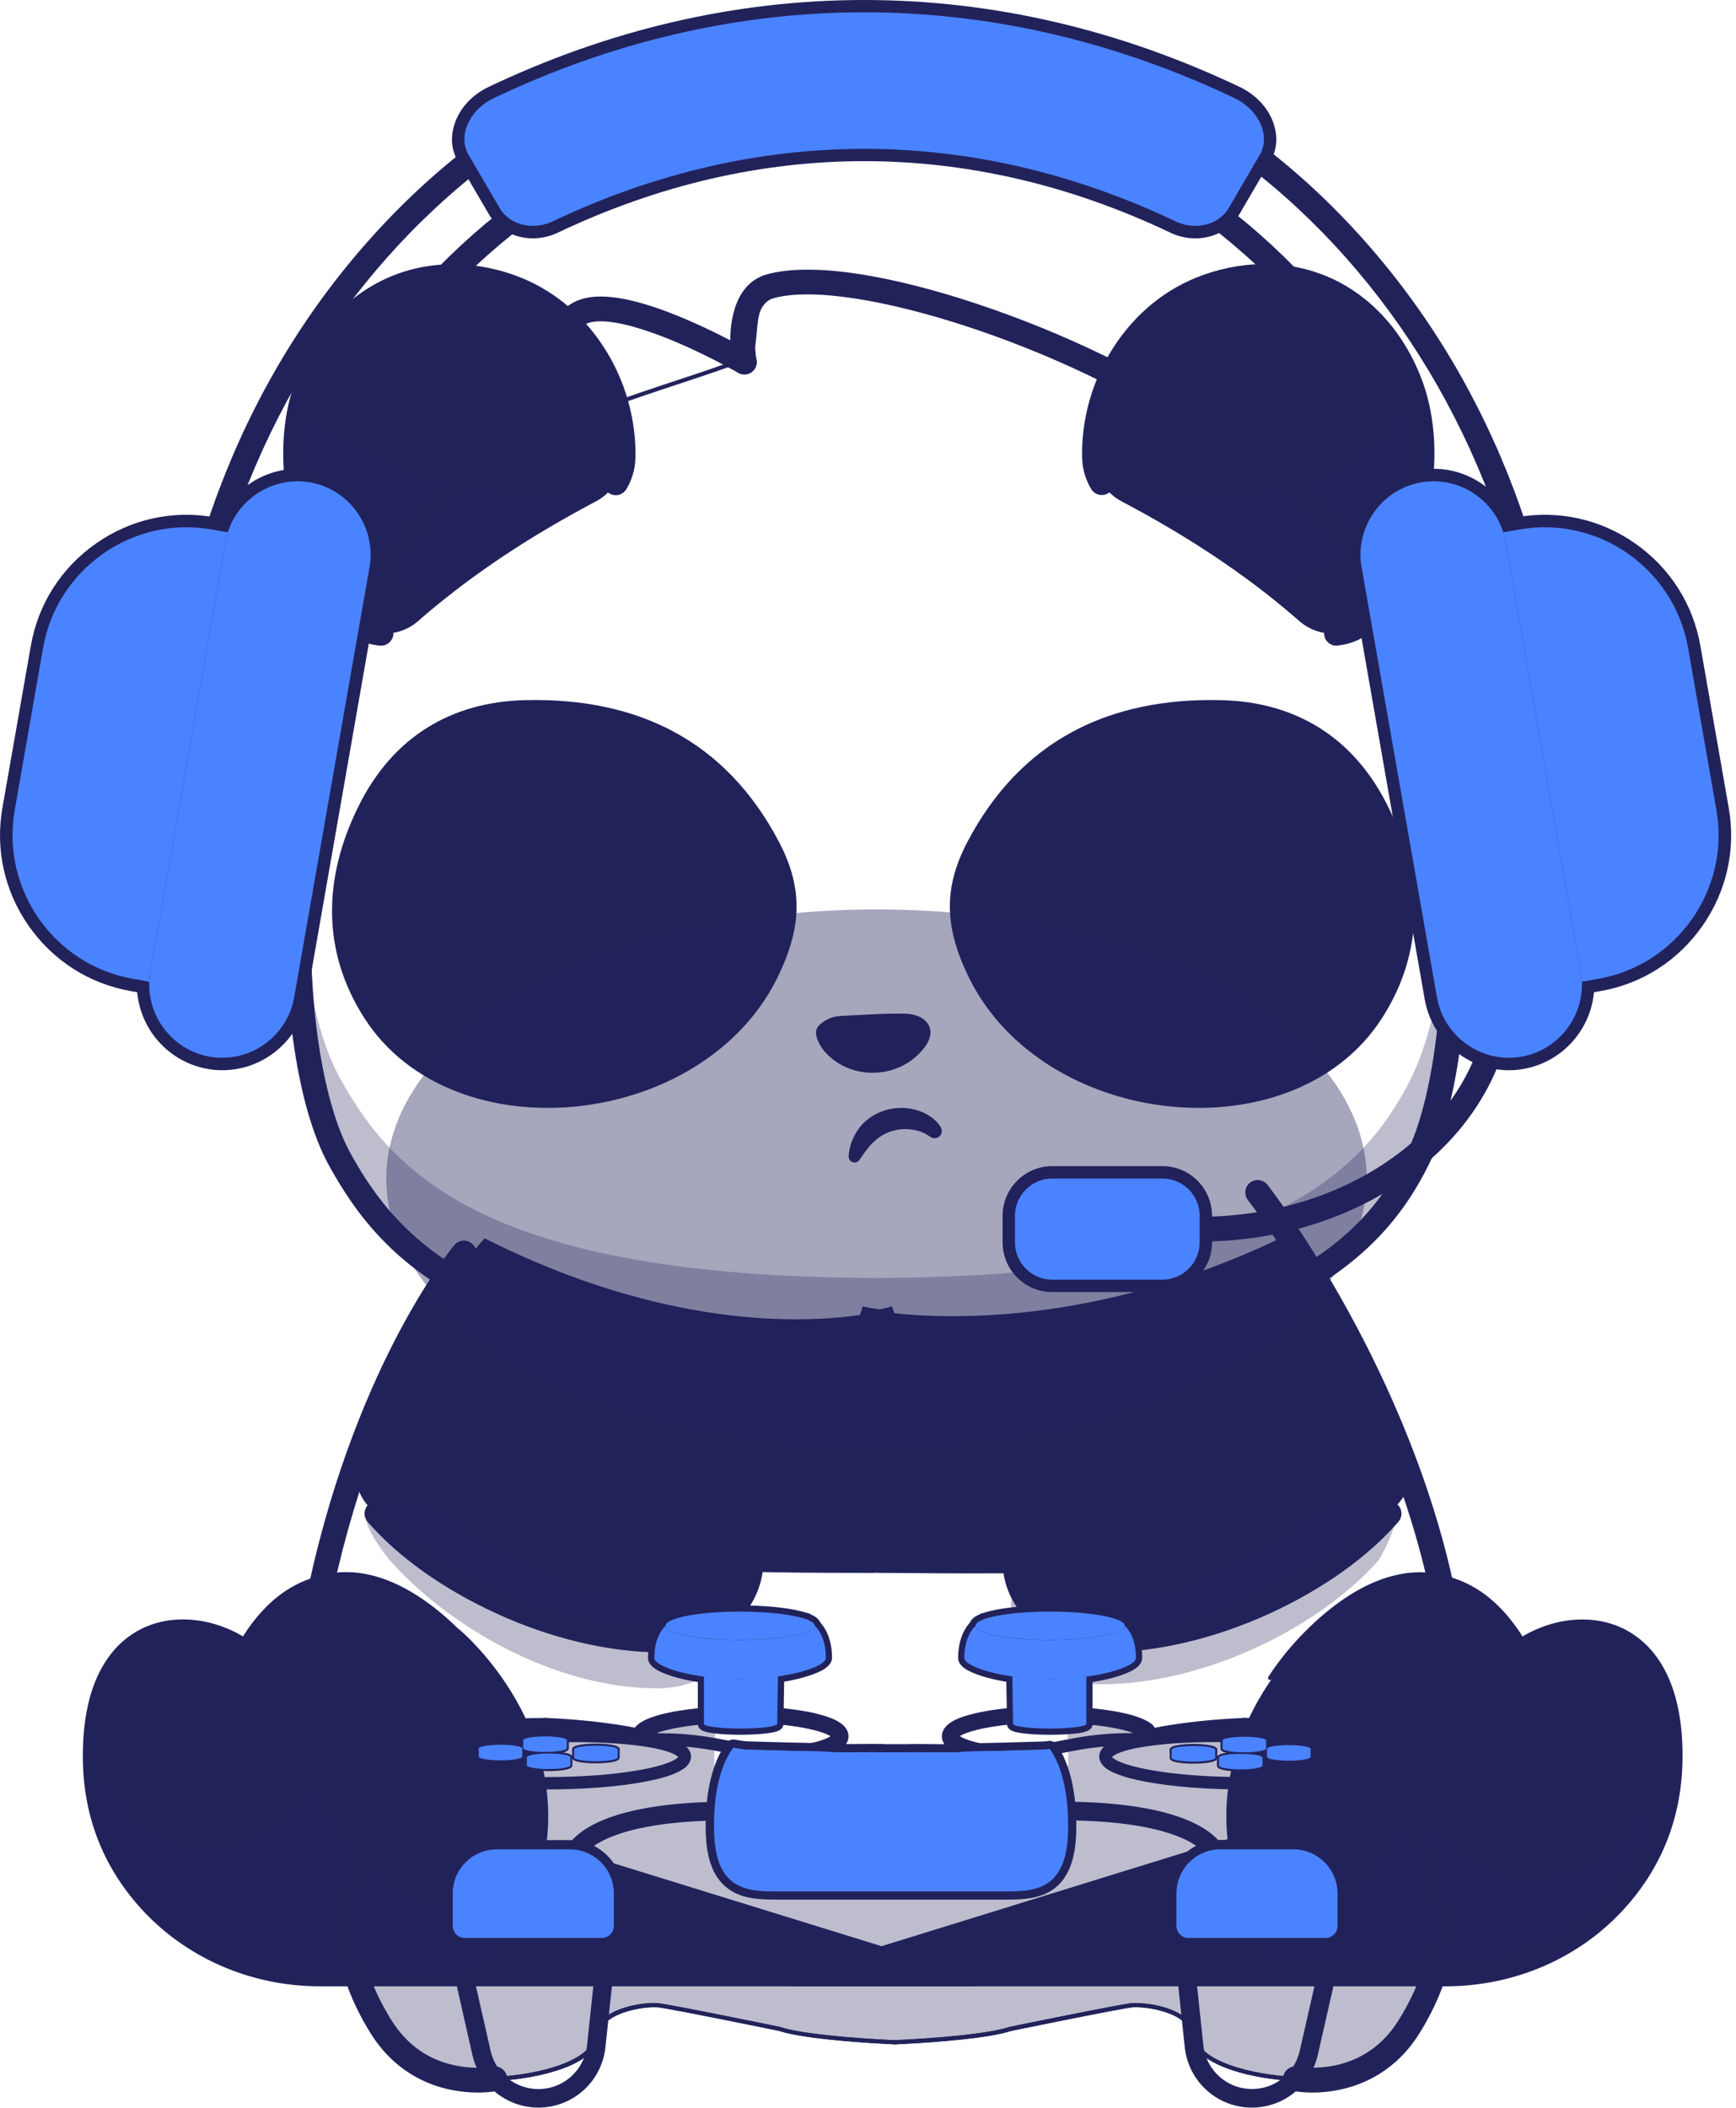 <?xml version="1.0" encoding="utf-8"?>
<!-- Generator: Adobe Illustrator 24.3.0, SVG Export Plug-In . SVG Version: 6.00 Build 0)  -->
<svg version="1.1" id="Layer_3" xmlns="http://www.w3.org/2000/svg" xmlns:xlink="http://www.w3.org/1999/xlink" x="0px" y="0px"
	 viewBox="0 0 163.418 198.292" enable-background="new 0 0 163.418 198.292" xml:space="preserve">
<g>
	<path fill="#22225B" d="M26.668,67.319l-0.203-0.047c-0.151-0.042-3.763-0.958-5.746-5.074c-1.025-2.139-1.421-4.752-1.155-7.77
		c0.317-3.695,1.613-8.025,3.851-12.876c2.347-5.09,5.048-9.758,8.015-13.896c2.378-3.305,4.929-6.282,7.593-8.832
		c4.543-4.356,7.874-6.006,7.905-6.021l0.042-0.016h0.036c0.156-0.005,3.877-0.161,4.59,1.743c0.635,1.697-1.358,4.392-5.923,8.036
		c-6.433,5.116-11.247,16.951-14.151,25.975c-3.154,9.795-4.798,18.486-4.814,18.58L26.668,67.319z M47.069,13.167
		c-0.37,0.187-3.539,1.874-7.791,5.949c-4.153,3.992-10.216,11.148-15.504,22.597c-4.054,8.775-4.965,15.603-2.706,20.307
		c1.639,3.414,4.523,4.564,5.298,4.814c0.271-1.395,1.905-9.441,4.793-18.408c1.853-5.772,3.867-10.789,5.969-14.921
		c2.633-5.173,5.428-8.957,8.311-11.247c5.506-4.387,6.198-6.547,5.808-7.588C50.66,13.115,47.464,13.162,47.069,13.167z"/>
	<path fill="#22225B" d="M137.037,67.636l-0.036-0.203c-0.016-0.083-1.665-8.78-4.824-18.58c-2.904-9.03-7.718-20.859-14.151-25.98
		c-4.564-3.638-6.563-6.339-5.923-8.03c0.713-1.91,4.434-1.754,4.59-1.743h0.036l0.036,0.016c0.031,0.016,3.372,1.665,7.911,6.016
		c2.659,2.555,5.215,5.527,7.593,8.837c2.966,4.132,5.662,8.806,8.015,13.89c2.243,4.856,3.539,9.186,3.851,12.881
		c0.255,3.019-0.13,5.631-1.155,7.77c-1.983,4.117-5.595,5.038-5.751,5.069L137.037,67.636z M116.417,13.479
		c-0.827,0-3.43,0.114-3.95,1.494c-0.39,1.041,0.297,3.206,5.808,7.593c2.883,2.29,5.678,6.074,8.311,11.247
		c2.103,4.127,4.106,9.144,5.969,14.916c2.888,8.967,4.512,17.018,4.793,18.408c0.775-0.255,3.659-1.4,5.293-4.814
		c2.264-4.705,1.353-11.533-2.701-20.307c-5.288-11.45-11.351-18.606-15.509-22.592c-4.247-4.075-7.421-5.766-7.786-5.949
		C116.599,13.479,116.521,13.479,116.417,13.479z"/>
	<path fill="#22225B" d="M140.394,76.15c-0.645,0-1.166-0.52-1.166-1.166c0-35.801-25.871-64.919-57.665-64.919
		s-57.67,29.129-57.67,64.919c0,0.645-0.515,1.166-1.161,1.166c-0.645,0-1.166-0.52-1.166-1.166c0-9.061,1.582-17.856,4.7-26.142
		c3.013-7.999,7.328-15.197,12.829-21.369c5.506-6.188,11.918-11.049,19.069-14.447c7.411-3.523,15.285-5.303,23.399-5.303
		c8.119,0,15.993,1.79,23.399,5.303c7.146,3.398,13.568,8.254,19.074,14.447c5.501,6.172,9.815,13.37,12.829,21.369
		c3.117,8.285,4.7,17.076,4.7,26.142C141.56,75.63,141.039,76.15,140.394,76.15z"/>
	<path fill="#22225B" d="M146.551,76.15c-0.645,0-1.166-0.52-1.166-1.166c0-39.611-28.635-71.836-63.821-71.836
		S17.737,35.374,17.737,74.985c0,0.645-0.52,1.166-1.166,1.166c-0.64,0-1.161-0.52-1.161-1.166c0-9.992,1.743-19.693,5.178-28.832
		c3.32-8.816,8.082-16.753,14.151-23.565c6.068-6.823,13.146-12.178,21.026-15.92c8.171-3.882,16.852-5.85,25.798-5.85
		s17.632,1.967,25.798,5.85c7.885,3.742,14.957,9.097,21.031,15.92c6.068,6.813,10.825,14.749,14.151,23.576
		c3.44,9.128,5.178,18.829,5.178,28.832C147.716,75.63,147.196,76.15,146.551,76.15z"/>
	<path fill="#22225B" d="M123.844,153.274c0,0-13.599,11.163-6.198,27.11c7.401,15.941,29.951-10.284,30.045-14.765
		c0.088-4.481-6.24-12.959-8.639-13.495C136.641,151.598,123.844,153.274,123.844,153.274z"/>
	<path fill="#22225B" d="M43.202,153.274c0,0,13.599,11.163,6.198,27.11C42,196.325,19.444,170.1,19.356,165.629
		c-0.088-4.481,6.24-12.959,8.639-13.495C30.394,151.598,43.202,153.274,43.202,153.274z"/>
	<path fill="#22225B" d="M83.973,123.536c-0.437-0.047-0.817-0.104-1.15-0.151c0.666-0.141,1.02-0.25,1.02-0.25
		S83.89,123.271,83.973,123.536z"/>
	<path fill="#22225B" d="M84.254,123.76l-0.302-0.031c-0.401-0.047-0.786-0.094-1.15-0.146l-1.083-0.156l1.072-0.229
		c0.656-0.141,0.994-0.25,0.994-0.25l0.177-0.052l0.062,0.177c0,0,0.047,0.141,0.135,0.401L84.254,123.76z"/>
	<path fill="#22225B" d="M132.582,139.889c-3.341,9.264-39.538,8.093-49.603,8.093c-0.13,0-0.255,0-0.39-0.016
		c-0.12,0.005-0.255,0.016-0.385,0.016c-10.065,0-38.684,0.068-46.735-5.584c-8.046-5.657,10.143-25.892,10.143-25.892
		c17.122,8.613,30.185,7.994,35.551,7.177c0.677-0.099,1.228-0.208,1.655-0.302c0.323,0.047,0.713,0.094,1.145,0.146
		c5.782,0.645,20.505,1.067,38.034-7.755C122.002,115.782,134.404,134.814,132.582,139.889z"/>
	<path fill="#22225B" d="M82.823,123.385c-0.416,0.094-0.978,0.203-1.655,0.302c0.12-0.354,0.182-0.552,0.182-0.552
		S81.86,123.245,82.823,123.385z"/>
	<path fill="#22225B" d="M80.892,123.921l0.088-0.297c0.12-0.354,0.182-0.541,0.182-0.552l0.052-0.161l0.172,0.036
		c0.01,0,0.515,0.12,1.452,0.25l1.083,0.156l-1.067,0.229c-0.541,0.115-1.088,0.213-1.66,0.302L80.892,123.921z M81.48,123.354
		c-0.005,0.026-0.016,0.057-0.031,0.088c0.083-0.016,0.172-0.031,0.255-0.042C81.61,123.385,81.543,123.37,81.48,123.354z"/>
	<path fill="#22225B" d="M133.534,46.512c-0.645,4.054-2.259,8.036-4.45,11.179c-1.567,2.243-4.705,2.555-6.797,0.718
		c-1.072-0.937-2.165-1.832-3.242-2.68c-4.778-3.711-9.498-6.443-12.621-8.114c-0.302-0.161-0.583-0.312-0.854-0.458
		c-0.203-0.109-0.396-0.224-0.578-0.359c-1.171-0.848-1.915-2.207-1.962-3.685c-0.198-6.917,3.992-13.745,10.575-16.118
		c0.755-0.271,1.499-0.479,2.243-0.635c7.385-1.567,14.239,2.358,16.987,10.034c0.156,0.432,0.286,0.869,0.401,1.312
		C133.972,40.485,134.018,43.519,133.534,46.512z"/>
	<path fill="#22225B" fill-opacity="0.4" d="M133.534,46.512c-3.882,3.919-9.024,7.094-14.489,9.217
		c-4.778-3.711-9.498-6.443-12.621-8.114c-0.302-0.161-0.583-0.312-0.854-0.458c-0.203-0.109-0.396-0.224-0.578-0.359
		c0.801,0.109,1.509,0.182,1.952,0.172c11.585-0.177,20.864-0.25,26.293-9.253C133.972,40.485,134.018,43.519,133.534,46.512z"/>
	<path fill="#22225B" d="M125.806,60.751c-0.599,0-1.109-0.458-1.155-1.062c-0.052-0.645,0.422-1.218,1.056-1.27
		c0.984-0.083,1.848-0.583,2.415-1.4c4.216-6.058,5.709-14.374,3.612-20.229c-1.358-3.794-3.877-6.75-7.088-8.322
		c-3.201-1.567-6.984-1.686-10.648-0.375c-5.959,2.149-9.987,8.306-9.8,14.978c0.016,0.609,0.193,1.207,0.51,1.728
		c0.333,0.552,0.161,1.27-0.385,1.603c-0.552,0.333-1.27,0.161-1.603-0.39c-0.526-0.869-0.822-1.863-0.854-2.878
		c-0.099-3.622,0.942-7.323,2.935-10.43c2.071-3.227,4.986-5.584,8.41-6.818c4.273-1.535,8.691-1.369,12.464,0.463
		c3.758,1.837,6.693,5.262,8.265,9.628c1.207,3.388,1.421,7.39,0.599,11.601c-0.755,3.856-2.347,7.676-4.491,10.757
		c-0.952,1.374-2.462,2.243-4.122,2.394C125.879,60.751,125.848,60.751,125.806,60.751z"/>
	<path fill="#22225B" d="M58.638,43.113c-0.026,1.02-0.385,1.972-0.994,2.753c-0.411,0.531-0.932,0.973-1.535,1.291
		c-0.271,0.146-0.557,0.297-0.854,0.458c-3.3,1.775-8.389,4.72-13.438,8.759c-0.812,0.651-1.629,1.327-2.43,2.035
		c-2.082,1.832-5.225,1.525-6.792-0.718c-2.019-2.904-3.56-6.521-4.288-10.253c-0.583-2.951-0.661-5.964-0.094-8.759
		c0.161-0.775,0.375-1.546,0.635-2.285c2.753-7.687,9.602-11.601,16.987-10.034c0.744,0.156,1.488,0.375,2.243,0.635
		C54.652,29.363,58.836,36.196,58.638,43.113z"/>
	<path fill="#22225B" fill-opacity="0.4" d="M57.686,45.21c-0.016,0.219-0.031,0.437-0.047,0.656
		c-0.411,0.531-0.932,0.973-1.535,1.291c-0.276,0.146-0.562,0.297-0.859,0.458c-3.3,1.775-8.384,4.72-13.433,8.759
		c-4.892-2.056-9.639-5.116-13.511-8.936c-0.583-2.951-0.661-5.964-0.094-8.759c5.668,4.949,13.807,8.088,23.388,8.025
		C52.908,46.699,56.609,45.767,57.686,45.21z"/>
	<path fill="#22225B" d="M35.864,60.751c-0.031,0-0.073,0-0.099-0.005c-1.665-0.151-3.169-1.02-4.127-2.394
		c-2.144-3.081-3.742-6.901-4.486-10.757c-0.817-4.21-0.614-8.213,0.599-11.601c1.561-4.366,4.486-7.791,8.254-9.628
		c3.763-1.832,8.192-2.004,12.464-0.463c3.424,1.233,6.334,3.591,8.41,6.818c1.993,3.097,3.034,6.797,2.935,10.43
		c-0.031,1.015-0.328,2.009-0.854,2.878c-0.333,0.552-1.056,0.723-1.603,0.39c-0.552-0.333-0.718-1.056-0.385-1.603
		c0.317-0.526,0.494-1.119,0.51-1.728c0.187-6.672-3.841-12.829-9.8-14.978c-3.674-1.322-7.453-1.192-10.648,0.375
		c-3.206,1.561-5.72,4.517-7.088,8.322c-2.097,5.855-0.614,14.172,3.612,20.229c0.567,0.817,1.426,1.317,2.415,1.4
		c0.645,0.052,1.119,0.625,1.056,1.27C36.967,60.293,36.452,60.751,35.864,60.751z"/>
	<path fill="#22225B" d="M30.243,150.438c-0.088,0-0.167-0.01-0.25-0.026c-0.63-0.141-1.025-0.76-0.895-1.39
		c2.352-10.851,5.933-18.923,8.514-23.779c2.816-5.293,5.069-7.999,5.163-8.108c0.411-0.494,1.15-0.562,1.645-0.141
		c0.489,0.411,0.562,1.15,0.141,1.65c-0.047,0.057-2.238,2.706-4.929,7.781c-2.503,4.715-5.964,12.548-8.259,23.102
		C31.268,150.063,30.779,150.438,30.243,150.438z"/>
	<path fill="#22225B" d="M29.312,166.504c0,0-2.097-5.043-3.747-7.994c-3.643-6.511-16.966-8.837-16.888,6.828
		c0.031,5.876,2.285,10.206,5.079,13.334c4.075,4.543,9.956,7.036,16.05,7.036H91.41"/>
	<path fill="#22225B" d="M46.574,157.38c0,0-14.593-16.711-23.206-2.462"/>
	<path fill="#22225B" d="M91.702,186.874H30.092c-6.521,0-12.688-2.706-16.919-7.427c-3.544-3.95-5.35-8.697-5.376-14.099
		c-0.036-7.354,2.732-10.508,5.064-11.861c2.842-1.65,6.656-1.478,9.956,0.432c0.172,0.104,0.333,0.203,0.5,0.307
		c0.541,0.349,0.687,1.072,0.338,1.619c-0.349,0.541-1.072,0.692-1.613,0.338c-0.135-0.083-0.265-0.172-0.406-0.25
		c-2.576-1.499-5.496-1.66-7.609-0.432c-2.576,1.494-3.929,4.892-3.908,9.821c0.026,4.824,1.634,9.045,4.778,12.553
		c3.789,4.231,9.326,6.662,15.181,6.662h61.599c0.645,0,1.166,0.52,1.166,1.166C92.841,186.348,92.347,186.874,91.702,186.874z"/>
	<path fill="#22225B" d="M29.442,166.566c-0.156-0.213-0.302-0.442-0.453-0.666c-0.146-0.224-0.291-0.442-0.432-0.671
		c-0.286-0.442-0.578-0.895-0.854-1.343c-0.562-0.895-1.103-1.796-1.65-2.691c-0.271-0.442-0.541-0.89-0.812-1.322l-0.406-0.645
		c-0.068-0.12-0.125-0.203-0.187-0.297l-0.193-0.271c-0.265-0.37-0.552-0.718-0.854-1.051c-0.302-0.343-0.64-0.671-0.963-1.004
		l-0.031-0.031c-0.453-0.458-0.453-1.207,0.016-1.655c0.385-0.385,0.978-0.437,1.421-0.172c0.505,0.302,0.968,0.677,1.39,1.098
		c0.422,0.416,0.801,0.89,1.124,1.405l0.12,0.193l0.114,0.198c0.068,0.13,0.146,0.271,0.203,0.385c0.114,0.25,0.239,0.5,0.343,0.749
		c0.052,0.125,0.104,0.25,0.161,0.375l0.156,0.37l0.146,0.375l0.141,0.375c0.38,1.004,0.713,2.019,1.025,3.039
		c0.146,0.515,0.297,1.025,0.416,1.551c0.062,0.255,0.135,0.52,0.187,0.786c0.062,0.26,0.12,0.52,0.167,0.791
		c0.016,0.094-0.047,0.177-0.141,0.203C29.541,166.655,29.478,166.623,29.442,166.566z"/>
	<path fill="#22225B" d="M23.649,156.09c-0.203,0-0.411-0.052-0.609-0.172c-0.552-0.333-0.729-1.046-0.396-1.598
		c1.936-3.206,4.34-5.215,7.146-5.975c0.619-0.172,1.265,0.203,1.431,0.822c0.167,0.625-0.203,1.27-0.827,1.431
		c-2.201,0.598-4.143,2.259-5.761,4.934C24.425,155.887,24.045,156.09,23.649,156.09z"/>
	<path fill="#22225B" d="M46.564,157.995c-1.181-1.056-2.404-2.051-3.659-2.982c-1.254-0.926-2.545-1.785-3.882-2.509
		c-1.332-0.723-2.711-1.296-4.091-1.671c-0.343-0.094-0.692-0.172-1.036-0.234c-0.338-0.062-0.687-0.109-1.03-0.141
		c-0.343-0.031-0.682-0.047-1.025-0.036c-0.343,0.005-0.677,0.031-1.015,0.062l-0.042,0.005c-0.645,0.073-1.213-0.396-1.28-1.041
		c-0.062-0.578,0.312-1.098,0.843-1.244c0.874-0.25,1.796-0.333,2.691-0.286c0.224,0.005,0.442,0.031,0.666,0.052
		c0.219,0.031,0.442,0.062,0.661,0.104c0.437,0.083,0.864,0.182,1.28,0.317c0.422,0.125,0.822,0.281,1.218,0.442
		c0.401,0.172,0.786,0.349,1.161,0.552c0.37,0.193,0.739,0.411,1.093,0.63c0.359,0.219,0.697,0.453,1.041,0.703
		c1.353,0.963,2.571,2.066,3.69,3.248c0.557,0.593,1.088,1.207,1.593,1.837c0.25,0.317,0.494,0.64,0.729,0.963
		c0.234,0.328,0.468,0.661,0.677,1.004c0.047,0.078,0.021,0.182-0.057,0.234C46.705,158.052,46.621,158.041,46.564,157.995z"/>
	<path fill="#22225B" d="M119.904,157.89c0,0,14.041-17.221,22.655-2.967"/>
	<path fill="#22225B" d="M157.246,165.338c-0.01,0.921-0.062,1.806-0.172,2.654c-0.578,4.549-2.55,8.041-4.908,10.679
		c-4.08,4.549-9.956,7.047-16.056,7.047H74.517l62.099-19.204c0,0,0.328-0.796,0.833-1.936c0.76-1.733,1.92-4.278,2.914-6.058
		c2.8-5.017,11.377-7.552,15.108-1.259c0.755,1.265,1.317,2.883,1.587,4.923c0.047,0.338,0.083,0.692,0.109,1.056
		c0.005,0.068,0.016,0.146,0.016,0.224C157.22,164.047,157.246,164.677,157.246,165.338z"/>
	<path fill="#22225B" fill-opacity="0.4" d="M157.074,167.982c-0.578,4.554-2.55,8.046-4.908,10.679
		c-4.08,4.554-9.956,7.047-16.056,7.047h-15.639c-2.67-2.868-3.383-5.236,0.854-5.616c11.83-1.072,10.836-11.346,10.836-11.346
		s5.1,8.129,11.169,8.129c11.096,0,12.766-9.399,12.766-9.399S156.444,167.664,157.074,167.982z"/>
	<path fill="#22225B" fill-opacity="0.4" d="M8.681,167.982c0.578,4.554,2.55,8.046,4.908,10.679
		c4.08,4.554,9.956,7.047,16.056,7.047h15.639c2.67-2.868,3.388-5.236-0.854-5.616c-11.83-1.072-15.207-11.627-15.207-11.627
		s-3.383,5.569-9.451,5.569c-7.531,0-10.117-6.558-10.117-6.558S9.306,167.664,8.681,167.982z"/>
	<path fill="#22225B" d="M135.632,150.219c-0.536,0-1.02-0.375-1.14-0.916c-2.326-10.539-6.833-19.881-10.206-25.861
		c-3.659-6.479-6.781-10.492-6.813-10.534c-0.396-0.505-0.307-1.244,0.198-1.639c0.505-0.396,1.239-0.312,1.634,0.193
		c0.135,0.172,3.274,4.195,7.016,10.82c3.456,6.12,8.067,15.681,10.45,26.506c0.141,0.63-0.255,1.254-0.885,1.395
		C135.804,150.214,135.715,150.219,135.632,150.219z"/>
	<path fill="#22225B" d="M82.422,128.116c-16.581-0.057-28.728-2.045-37.149-6.089c-7.609-3.664-11.065-8.525-13.443-12.803
		c-1.483-2.67-2.613-6.656-3.274-11.538c-0.677-4.96-0.817-10.528-0.411-16.092c0.442-6.042,1.535-11.97,3.175-17.138
		c1.858-5.881,4.382-10.815,7.5-14.656c6.401-7.9,16.17-11.127,24.788-13.984c2.269-0.744,4.413-1.462,6.396-2.217
		c0.656-0.25,0.729-1.129,0.827-2.238c0.141-1.66,0.317-3.721,2.587-4.824c3.357-1.634,11.106,1.478,11.632,1.697
		c0.422,0.078,7.25,1.447,15.519,4.668c4.986,1.941,9.519,4.184,13.464,6.641c4.939,3.081,8.972,6.526,11.986,10.242
		c7.921,9.769,9.987,24.055,10.508,31.705c0.38,5.506,0.224,11.065-0.437,16.082c-0.635,4.861-1.707,8.884-3.081,11.637
		C128.356,118.488,118.712,127.997,82.422,128.116z M75.938,26.459c-0.906,0-1.717,0.125-2.347,0.427
		c-2.066,1.004-2.227,2.862-2.368,4.507c-0.104,1.197-0.193,2.233-1.083,2.566c-1.988,0.76-4.127,1.468-6.407,2.222
		c-8.572,2.831-18.278,6.047-24.606,13.844c-7.921,9.763-10.034,23.982-10.596,31.58c-0.822,11.189,0.614,21.947,3.643,27.417
		c2.347,4.221,5.756,9.03,13.271,12.636c8.363,4.023,20.458,6.006,36.977,6.053c36.077-0.114,45.637-9.514,50.243-18.689
		c2.821-5.631,4.216-16.69,3.477-27.516c-0.9-13.125-4.601-24.31-10.419-31.487c-6.766-8.348-17.487-13.719-25.288-16.763
		c-8.457-3.294-15.4-4.642-15.467-4.648h-0.016l-0.016-0.01C84.858,28.577,79.654,26.459,75.938,26.459z"/>
	<path fill="#22225B" d="M82.422,129.089c-16.737-0.057-29.014-2.077-37.565-6.193c-7.859-3.778-11.424-8.795-13.87-13.209
		c-3.154-5.678-4.653-16.737-3.815-28.177c0.453-6.12,1.561-12.126,3.216-17.362c1.894-5.995,4.481-11.033,7.671-14.968
		c4.117-5.074,10.237-9.243,18.189-12.392c0.599-0.234,1.275,0.052,1.514,0.651c0.234,0.604-0.057,1.28-0.651,1.52
		c-7.583,3.003-13.375,6.927-17.242,11.689c-7.749,9.56-9.831,23.545-10.378,31.034c-0.401,5.465-0.26,10.934,0.406,15.811
		c0.645,4.715,1.723,8.54,3.123,11.059c2.269,4.091,5.574,8.743,12.844,12.236c8.233,3.961,20.183,5.902,36.556,5.959
		c16.451-0.057,28.567-1.998,37.034-5.964c7.879-3.69,11.044-8.457,12.912-12.189c2.722-5.428,3.961-16.279,3.091-27.006
		c-1.046-12.902-4.778-23.893-10.497-30.945c-2.998-3.695-7.203-6.917-12.491-9.576c-0.572-0.286-0.807-0.989-0.52-1.572
		c0.291-0.578,0.989-0.807,1.572-0.52c5.59,2.805,10.05,6.235,13.256,10.19c8.124,10.008,10.388,24.492,11.018,32.231
		c0.916,11.283-0.385,22.368-3.331,28.239c-1.879,3.758-5.381,9.217-14.01,13.261c-4.132,1.931-9.191,3.43-15.056,4.439
		C98.889,128.475,91.166,129.058,82.422,129.089z"/>
	<path fill="#22225B" d="M112.993,41.198c-0.229,0-0.463-0.068-0.677-0.219c-11.491-8.15-32.147-14.916-39.47-12.933
		c-2.144,0.583-1.827,4.783-1.634,5.798c0.125,0.63-0.291,1.244-0.921,1.369c-0.63,0.12-1.244-0.297-1.369-0.926
		c-0.38-2.009-0.536-7.447,3.31-8.488c2.103-0.567,5.017-0.572,8.65-0.016c3.263,0.505,7.104,1.473,11.106,2.81
		c8.108,2.696,16.206,6.62,21.666,10.492c0.531,0.37,0.651,1.103,0.281,1.624C113.716,41.026,113.357,41.198,112.993,41.198z"/>
	<path fill="#22225B" d="M57.431,39.47c-0.047-0.042-4.778-5.168-4.278-8.369c0.12-0.781,0.546-1.384,1.27-1.78
		c1.54-0.838,4.304-0.505,8.223,0.989c3.076,1.176,6.027,2.748,7.52,3.575l-0.187,0.343c-1.473-0.822-4.408-2.389-7.463-3.555
		c-3.758-1.436-6.485-1.785-7.895-1.01c-0.625,0.343-0.973,0.833-1.083,1.499c-0.401,2.623,3.19,7.01,4.179,8.046L57.431,39.47z"/>
	<path fill="#22225B" d="M56.681,39.038c-0.307,0-0.609-0.125-0.843-0.359c-1.291-1.343-4.231-4.793-3.789-7.609
		c0.167-1.109,0.827-2.014,1.91-2.602c1.822-0.994,4.772-0.692,9.04,0.932c3.128,1.197,6.131,2.795,7.64,3.643
		c0.557,0.307,0.76,1.025,0.448,1.582c-0.307,0.562-1.025,0.765-1.582,0.453c-6.734-3.763-12.527-5.6-14.421-4.564
		c-0.567,0.312-0.692,0.651-0.729,0.911c-0.208,1.374,1.442,3.82,3.175,5.636c0.442,0.468,0.427,1.207-0.036,1.65
		C57.264,38.929,56.973,39.038,56.681,39.038z"/>
	<path fill="#22225B" d="M79.19,95.578c-0.656,0.031-1.291,0.245-1.811,0.651c-0.25,0.182-0.463,0.411-0.536,0.677
		c-0.161,0.572,0.333,1.52,0.817,2.061c2.571,2.862,7.297,2.535,9.488-0.593c1.036-1.468,0.172-2.946-1.931-3.003
		C83.312,95.323,81.397,95.48,79.19,95.578z"/>
	<path fill="#22225B" d="M91.171,91.889c7,14.395,30.591,16.852,38.918,3.908c3.992-6.204,3.95-13.089,0.578-19.907
		c-3.258-6.615-8.811-9.857-15.691-10.018c-10.487-0.26-18.887,3.716-23.945,13.406C88.766,83.634,88.943,87.303,91.171,91.889z"/>
	<path fill="#22225B" d="M87.491,106.903c-0.068-0.036-0.115-0.083-0.187-0.12l-0.094-0.062c-0.031-0.016-0.068-0.042-0.099-0.057
		c-0.031-0.021-0.073-0.036-0.104-0.052c-0.036-0.016-0.068-0.031-0.099-0.047c-0.078-0.031-0.141-0.062-0.219-0.088
		c-0.291-0.109-0.614-0.177-0.937-0.219c-0.645-0.078-1.306-0.005-1.894,0.187c-0.307,0.104-0.583,0.234-0.848,0.396
		c-0.271,0.167-0.52,0.359-0.76,0.588c-0.245,0.224-0.468,0.479-0.687,0.76c-0.213,0.281-0.416,0.599-0.64,0.916l-0.026,0.031
		c-0.172,0.25-0.52,0.312-0.77,0.141c-0.161-0.114-0.245-0.302-0.239-0.479c0.026-0.453,0.109-0.906,0.271-1.338
		c0.167-0.437,0.38-0.864,0.671-1.265c0.286-0.396,0.651-0.744,1.046-1.03c0.406-0.291,0.864-0.515,1.338-0.671
		c0.947-0.312,1.962-0.343,2.909-0.099c0.474,0.125,0.932,0.307,1.358,0.583c0.422,0.265,0.812,0.63,1.083,1.088
		c0.193,0.317,0.083,0.729-0.234,0.926c-0.224,0.13-0.489,0.125-0.697,0L87.491,106.903z"/>
	<path fill="#22225B" d="M73.226,91.889c-7,14.395-30.591,16.852-38.918,3.908c-3.987-6.204-3.95-13.089-0.578-19.907
		c3.258-6.615,8.811-9.857,15.691-10.018c10.487-0.26,18.887,3.716,23.945,13.406C75.631,83.634,75.454,87.303,73.226,91.889z"/>
	<path fill="#22225B" d="M136.111,186.874H74.506c-0.645,0-1.166-0.52-1.166-1.166c0-0.645,0.52-1.166,1.166-1.166h61.599
		c5.865,0,11.392-2.425,15.181-6.656c3.149-3.508,4.752-7.734,4.778-12.553c0.021-4.934-1.322-8.332-3.908-9.826
		c-2.118-1.228-5.033-1.056-7.609,0.437c-0.13,0.078-0.271,0.161-0.406,0.25c-0.541,0.349-1.265,0.193-1.613-0.343
		c-0.349-0.546-0.193-1.27,0.343-1.619c0.161-0.109,0.323-0.208,0.494-0.302c3.3-1.92,7.114-2.087,9.956-0.437
		c2.332,1.353,5.111,4.512,5.064,11.861c-0.031,5.413-1.842,10.159-5.376,14.104C148.804,184.167,142.637,186.874,136.111,186.874z"
		/>
	<path fill="#22225B" d="M136.454,166.436c0.047-0.265,0.109-0.531,0.161-0.791c0.057-0.265,0.125-0.526,0.187-0.786
		c0.125-0.526,0.276-1.036,0.422-1.551c0.302-1.025,0.645-2.035,1.025-3.039l0.141-0.375l0.146-0.375l0.156-0.37
		c0.052-0.125,0.109-0.25,0.161-0.375c0.104-0.25,0.229-0.5,0.343-0.749c0.052-0.115,0.13-0.255,0.203-0.385l0.115-0.198
		l0.115-0.193c0.328-0.515,0.703-0.989,1.129-1.405c0.416-0.422,0.885-0.796,1.39-1.098c0.552-0.333,1.275-0.156,1.608,0.396
		c0.281,0.468,0.193,1.056-0.172,1.426l-0.031,0.026c-0.333,0.338-0.661,0.666-0.963,1.004c-0.312,0.343-0.588,0.692-0.854,1.051
		l-0.193,0.271c-0.062,0.094-0.12,0.182-0.187,0.297l-0.406,0.645c-0.271,0.437-0.541,0.88-0.817,1.322
		c-0.541,0.89-1.083,1.79-1.645,2.691c-0.281,0.453-0.557,0.906-0.854,1.348c-0.146,0.224-0.286,0.453-0.437,0.666
		c-0.146,0.229-0.291,0.448-0.448,0.671c-0.057,0.078-0.161,0.094-0.239,0.036C136.47,166.566,136.449,166.504,136.454,166.436z"/>
	<path fill="#22225B" d="M142.559,156.09c-0.396,0-0.775-0.203-0.999-0.557c-1.619-2.675-3.56-4.335-5.766-4.934
		c-0.619-0.172-0.984-0.807-0.822-1.431c0.172-0.619,0.807-0.989,1.431-0.822c2.8,0.76,5.21,2.769,7.146,5.975
		c0.333,0.552,0.151,1.265-0.401,1.598C142.98,156.038,142.767,156.09,142.559,156.09z"/>
	<path fill="#22225B" d="M119.384,157.786c0.219-0.349,0.442-0.677,0.677-1.004c0.234-0.323,0.484-0.651,0.729-0.963
		c0.5-0.64,1.036-1.244,1.593-1.837c1.119-1.181,2.337-2.28,3.69-3.248c0.343-0.245,0.682-0.474,1.041-0.703
		c0.359-0.219,0.723-0.437,1.093-0.63c0.375-0.203,0.765-0.38,1.161-0.552c0.396-0.161,0.796-0.317,1.218-0.442
		c0.422-0.135,0.848-0.234,1.28-0.317c0.219-0.042,0.437-0.073,0.661-0.104c0.224-0.021,0.442-0.047,0.666-0.052
		c0.895-0.047,1.822,0.036,2.691,0.286c0.619,0.177,0.978,0.822,0.807,1.447c-0.156,0.552-0.692,0.9-1.244,0.848l-0.036-0.01
		c-0.343-0.036-0.677-0.062-1.02-0.062c-0.338-0.005-0.682,0.01-1.025,0.042c-0.338,0.031-0.682,0.068-1.03,0.141
		c-0.343,0.062-0.692,0.141-1.036,0.234c-1.379,0.37-2.753,0.947-4.091,1.671c-1.338,0.723-2.623,1.577-3.882,2.503
		c-1.249,0.926-2.488,1.931-3.659,2.987c-0.068,0.062-0.177,0.052-0.239-0.016C119.353,157.927,119.347,157.844,119.384,157.786z"/>
	<path fill="#22225B" d="M85.618,165.057h-0.193c-0.271,0-0.572,0-0.911,0h-0.13c-0.479,0-0.916,0-1.291,0h-0.193v-0.016
		c-0.255,0-0.526,0-0.807-0.005h-0.016v-0.39c0.364-0.005,0.697-0.016,1.01-0.021c0.411-0.01,0.791-0.016,1.124-0.026h0.094
		c0.677-0.016,1.119-0.031,1.119-0.031l0.203-0.005v0.494H85.618z"/>
	<path fill="#22225B" d="M123.162,195.815c-4.007,0-8.077-0.942-9.873-2.404c-0.619-0.505-0.963-1.056-1.01-1.645
		c-0.052-0.604-0.349-1.14-0.88-1.582c-1.358-1.14-3.945-1.41-4.788-1.332c-1.098,0.099-11.023,2.139-11.408,2.217
		c-2.144,0.697-7.036,1.056-9.763,1.207c-0.406,0.021-0.822,0.047-1.166,0.062h-0.016c-0.323-0.016-0.708-0.031-1.166-0.062
		c-2.722-0.151-7.614-0.51-9.758-1.207c-0.39-0.078-10.32-2.118-11.418-2.217c-0.843-0.078-3.43,0.193-4.788,1.332
		c-0.531,0.442-0.833,0.978-0.88,1.582c-0.047,0.588-0.39,1.14-1.01,1.645c-2.212,1.801-7.885,2.805-12.636,2.248
		c-2.685-0.323-5.241-2.186-7.192-5.246c-1.645-2.581-2.717-5.839-2.8-8.499c-0.141-4.746,1.296-9.534,3.336-11.153
		c0.833-0.661,1.129-1.993,1.405-3.284c0.328-1.499,0.63-2.909,1.749-3.398c1.083-0.474,4.616-1.01,8.421-1.28
		c2.738-0.198,7.895-0.416,11.824,0.317c0.453-0.317,2.888-1.931,6.656-1.837c0.468,0.016,0.989,0.026,1.546,0.031
		c5.865,0.12,10.757,0.302,11.294,1.348c0.427,0.833-0.442,1.421-0.963,1.769c-0.088,0.057-0.182,0.125-0.26,0.182l-0.036,0.375
		c-2.503-0.047-4.934-0.104-7.229-0.182c-0.38-0.016-0.807-0.078-1.223-0.156c-0.479,0.64-1.452,2.337-1.665,5.766
		c-0.031,0.541-0.047,1.124-0.042,1.733c0.078,5.605,3.045,5.605,5.912,5.6h21.119c2.878,0.005,5.845,0.005,5.912-5.6
		c0.005-0.614-0.01-1.197-0.036-1.749c-0.213-3.289-1.135-4.996-1.593-5.642c-0.198,0.026-0.375,0.042-0.536,0.047
		c-2.222,0.073-4.59,0.135-7.239,0.182l-1.707,0.031l1.66-0.416h0.005c-0.068-0.052-0.161-0.114-0.245-0.172
		c-0.52-0.349-1.39-0.947-0.963-1.769c0.536-1.046,5.428-1.223,11.288-1.348c0.552-0.005,1.072-0.021,1.546-0.031
		c3.773-0.094,6.214,1.509,6.656,1.837c3.929-0.734,9.087-0.515,11.83-0.317c3.794,0.271,7.338,0.812,8.415,1.28
		c1.119,0.489,1.421,1.905,1.749,3.398c0.281,1.291,0.567,2.623,1.4,3.284c2.04,1.608,3.477,6.407,3.336,11.153l-0.193-0.01
		l0.193,0.01c-0.078,2.659-1.15,5.912-2.805,8.499c-1.946,3.065-4.502,4.923-7.187,5.246
		C125.025,195.768,124.094,195.815,123.162,195.815z M106.898,188.445c1.046,0,3.383,0.297,4.746,1.431
		c0.614,0.515,0.952,1.135,1.015,1.853c0.042,0.474,0.333,0.942,0.869,1.374c2.144,1.754,7.682,2.717,12.34,2.165
		c2.571-0.302,5.027-2.108,6.911-5.069c1.619-2.529,2.665-5.709,2.743-8.301c0.156-5.282-1.53-9.519-3.19-10.836
		c-0.942-0.744-1.244-2.144-1.54-3.508c-0.302-1.4-0.588-2.711-1.52-3.128c-0.869-0.38-4.08-0.947-8.296-1.249
		c-2.743-0.198-7.911-0.422-11.809,0.328l-0.088,0.016l-0.068-0.057c-0.026-0.016-2.524-1.905-6.485-1.806
		c-0.468,0.016-0.989,0.026-1.546,0.031c-2.129,0.047-4.783,0.104-6.958,0.265c-3.222,0.25-3.893,0.645-4.002,0.864
		c-0.245,0.484,0.234,0.864,0.843,1.275c0.271,0.187,0.463,0.317,0.505,0.484c2.467-0.047,4.689-0.104,6.792-0.172
		c0.182-0.01,0.38-0.026,0.609-0.057l0.115-0.016l0.068,0.094c0.442,0.598,1.499,2.373,1.733,5.938
		c0.042,0.557,0.047,1.155,0.042,1.78c-0.031,2.659-0.723,4.372-2.108,5.236c-1.213,0.755-2.727,0.755-4.195,0.744H73.304
		c-1.468,0-2.993,0.01-4.195-0.744c-1.384-0.864-2.071-2.576-2.103-5.236c-0.01-0.614,0.005-1.207,0.036-1.764
		c0.239-3.721,1.358-5.485,1.827-6.079l0.068-0.088l0.12,0.021c0.432,0.078,0.89,0.156,1.28,0.172
		c2.16,0.068,4.439,0.125,6.787,0.172c0.036-0.167,0.234-0.297,0.505-0.484c0.604-0.411,1.088-0.791,0.838-1.275
		c-0.109-0.219-0.775-0.614-3.997-0.864c-2.175-0.172-4.835-0.224-6.958-0.265c-0.552-0.005-1.083-0.021-1.546-0.031
		c-3.955-0.099-6.464,1.79-6.485,1.806l-0.073,0.057l-0.083-0.016c-3.893-0.749-9.071-0.526-11.814-0.328
		c-4.216,0.302-7.416,0.869-8.285,1.249c-0.932,0.406-1.218,1.728-1.52,3.128c-0.297,1.353-0.599,2.764-1.546,3.508
		c-1.665,1.317-3.346,5.563-3.195,10.836c0.078,2.592,1.129,5.772,2.743,8.301c1.889,2.961,4.34,4.757,6.911,5.069
		c4.658,0.552,10.195-0.411,12.34-2.165c0.536-0.432,0.833-0.9,0.869-1.374c0.062-0.718,0.406-1.338,1.02-1.853
		c1.53-1.28,4.294-1.494,5.069-1.416c1.135,0.109,11.044,2.139,11.465,2.227l0.021,0.005c2.092,0.692,6.958,1.041,9.67,1.192
		c0.458,0.021,0.833,0.047,1.155,0.052c0.343-0.016,0.755-0.036,1.15-0.052c2.711-0.151,7.578-0.505,9.67-1.192l0.021-0.005
		c0.422-0.088,10.331-2.118,11.465-2.227C106.659,188.456,106.768,188.445,106.898,188.445z"/>
	<path fill="#22225B" d="M123.162,195.815c-4.007,0-8.077-0.942-9.873-2.404c-0.619-0.505-0.963-1.056-1.01-1.645
		c-0.052-0.604-0.349-1.14-0.88-1.582c-1.358-1.14-3.945-1.41-4.788-1.332c-1.098,0.099-11.023,2.139-11.408,2.217
		c-2.144,0.697-7.036,1.056-9.763,1.207c-0.406,0.021-0.822,0.047-1.166,0.062h-0.016c-0.323-0.016-0.708-0.031-1.166-0.062
		c-2.722-0.151-7.614-0.51-9.758-1.207c-0.39-0.078-10.32-2.118-11.418-2.217c-0.843-0.078-3.43,0.193-4.788,1.332
		c-0.531,0.442-0.833,0.978-0.88,1.582c-0.047,0.588-0.39,1.14-1.01,1.645c-2.212,1.801-7.885,2.805-12.636,2.248
		c-2.685-0.323-5.241-2.186-7.192-5.246c-1.645-2.581-2.717-5.839-2.8-8.499c-0.141-4.746,1.296-9.534,3.336-11.153
		c0.833-0.661,1.129-1.993,1.405-3.284c0.328-1.499,0.63-2.909,1.749-3.398c1.083-0.474,4.616-1.01,8.421-1.28
		c2.738-0.198,7.895-0.416,11.824,0.317c0.453-0.317,2.888-1.931,6.656-1.837c0.468,0.016,0.989,0.026,1.546,0.031
		c5.865,0.12,10.757,0.302,11.294,1.348c0.427,0.833-0.442,1.421-0.963,1.769c-0.088,0.057-0.182,0.125-0.26,0.182l-0.036,0.375
		c-2.503-0.047-4.934-0.104-7.229-0.182c-0.38-0.016-0.807-0.078-1.223-0.156c-0.479,0.64-1.452,2.337-1.665,5.766
		c-0.031,0.541-0.047,1.124-0.042,1.733c0.078,5.605,3.045,5.605,5.912,5.6h21.119c2.878,0.005,5.845,0.005,5.912-5.6
		c0.005-0.614-0.01-1.197-0.036-1.749c-0.213-3.289-1.135-4.996-1.593-5.642c-0.198,0.026-0.375,0.042-0.536,0.047
		c-2.222,0.073-4.59,0.135-7.239,0.182l-1.707,0.031l1.66-0.416h0.005c-0.068-0.052-0.161-0.114-0.245-0.172
		c-0.52-0.349-1.39-0.947-0.963-1.769c0.536-1.046,5.428-1.223,11.288-1.348c0.552-0.005,1.072-0.021,1.546-0.031
		c3.773-0.094,6.214,1.509,6.656,1.837c3.929-0.734,9.087-0.515,11.83-0.317c3.794,0.271,7.338,0.812,8.415,1.28
		c1.119,0.489,1.421,1.905,1.749,3.398c0.281,1.291,0.567,2.623,1.4,3.284c2.04,1.608,3.477,6.407,3.336,11.153l-0.193-0.01
		l0.193,0.01c-0.078,2.659-1.15,5.912-2.805,8.499c-1.946,3.065-4.502,4.923-7.187,5.246
		C125.025,195.768,124.094,195.815,123.162,195.815z M106.898,188.445c1.046,0,3.383,0.297,4.746,1.431
		c0.614,0.515,0.952,1.135,1.015,1.853c0.042,0.474,0.333,0.942,0.869,1.374c2.144,1.754,7.682,2.717,12.34,2.165
		c2.571-0.302,5.027-2.108,6.911-5.069c1.619-2.529,2.665-5.709,2.743-8.301c0.156-5.282-1.53-9.519-3.19-10.836
		c-0.942-0.744-1.244-2.144-1.54-3.508c-0.302-1.4-0.588-2.711-1.52-3.128c-0.869-0.38-4.08-0.947-8.296-1.249
		c-2.743-0.198-7.911-0.422-11.809,0.328l-0.088,0.016l-0.068-0.057c-0.026-0.016-2.524-1.905-6.485-1.806
		c-0.468,0.016-0.989,0.026-1.546,0.031c-2.129,0.047-4.783,0.104-6.958,0.265c-3.222,0.25-3.893,0.645-4.002,0.864
		c-0.245,0.484,0.234,0.864,0.843,1.275c0.271,0.187,0.463,0.317,0.505,0.484c2.467-0.047,4.689-0.104,6.792-0.172
		c0.182-0.01,0.38-0.026,0.609-0.057l0.115-0.016l0.068,0.094c0.442,0.598,1.499,2.373,1.733,5.938
		c0.042,0.557,0.047,1.155,0.042,1.78c-0.031,2.659-0.723,4.372-2.108,5.236c-1.213,0.755-2.727,0.755-4.195,0.744H73.304
		c-1.468,0-2.993,0.01-4.195-0.744c-1.384-0.864-2.071-2.576-2.103-5.236c-0.01-0.614,0.005-1.207,0.036-1.764
		c0.239-3.721,1.358-5.485,1.827-6.079l0.068-0.088l0.12,0.021c0.432,0.078,0.89,0.156,1.28,0.172
		c2.16,0.068,4.439,0.125,6.787,0.172c0.036-0.167,0.234-0.297,0.505-0.484c0.604-0.411,1.088-0.791,0.838-1.275
		c-0.109-0.219-0.775-0.614-3.997-0.864c-2.175-0.172-4.835-0.224-6.958-0.265c-0.552-0.005-1.083-0.021-1.546-0.031
		c-3.955-0.099-6.464,1.79-6.485,1.806l-0.073,0.057l-0.083-0.016c-3.893-0.749-9.071-0.526-11.814-0.328
		c-4.216,0.302-7.416,0.869-8.285,1.249c-0.932,0.406-1.218,1.728-1.52,3.128c-0.297,1.353-0.599,2.764-1.546,3.508
		c-1.665,1.317-3.346,5.563-3.195,10.836c0.078,2.592,1.129,5.772,2.743,8.301c1.889,2.961,4.34,4.757,6.911,5.069
		c4.658,0.552,10.195-0.411,12.34-2.165c0.536-0.432,0.833-0.9,0.869-1.374c0.062-0.718,0.406-1.338,1.02-1.853
		c1.53-1.28,4.294-1.494,5.069-1.416c1.135,0.109,11.044,2.139,11.465,2.227l0.021,0.005c2.092,0.692,6.958,1.041,9.67,1.192
		c0.458,0.021,0.833,0.047,1.155,0.052c0.343-0.016,0.755-0.036,1.15-0.052c2.711-0.151,7.578-0.505,9.67-1.192l0.021-0.005
		c0.422-0.088,10.331-2.118,11.465-2.227C106.659,188.456,106.768,188.445,106.898,188.445z"/>
	<path fill="#22225B" d="M85.618,165.057h-0.193c-0.271,0-0.572,0-0.911,0h-0.13c-0.479,0-0.916,0-1.291,0h-0.193v-0.489l0.203,0.01
		c0,0,0.442,0.016,1.119,0.031h0.078c0.333,0.005,0.713,0.016,1.124,0.021c0.317,0.01,0.651,0.016,1.025,0.026v0.385l-0.833,0.01
		V165.057z"/>
	<path fill="#22225B" fill-opacity="0.298" d="M56.661,179.999H43.743c-0.619,0-1.124-0.505-1.124-1.124v2.332
		c0,0.625,0.505,1.129,1.124,1.129h12.917c0.619,0,1.124-0.505,1.124-1.129v-2.332C57.795,179.494,57.29,179.999,56.661,179.999z"/>
	<path fill="#22225B" d="M56.661,183.215H43.743c-1.098,0-1.998-0.906-1.998-2.009v-3.055c0-2.779,2.248-5.033,5.022-5.033h6.865
		c2.774,0,5.022,2.253,5.022,5.033v3.055C58.664,182.309,57.764,183.215,56.661,183.215z M46.772,174.867
		c-1.806,0-3.274,1.468-3.274,3.284v3.055c0,0.141,0.114,0.255,0.255,0.255h12.912c0.141,0,0.26-0.115,0.26-0.255v-3.055
		c0-1.816-1.468-3.284-3.279-3.284H46.772z"/>
	<path fill="#22225B" d="M86.669,165.447c-0.286,0-0.708,0-1.249,0c-0.323,0-0.583-0.265-0.583-0.583
		c0-0.317,0.26-0.583,0.583-0.583c1.051,0.01,1.66,0,1.665,0c0.323,0,0.583,0.255,0.583,0.583c0,0.317-0.255,0.583-0.583,0.583
		C87.096,165.447,86.945,165.447,86.669,165.447z"/>
	<path fill="#22225B" d="M84.384,165.447c-0.396,0-0.833,0-1.296-0.005c-0.317-0.01-0.583-0.276-0.578-0.593
		c0.01-0.317,0.265-0.572,0.593-0.572c0.458,0.005,0.89,0.005,1.28,0.005c0.317,0,0.583,0.265,0.583,0.583
		C84.967,165.182,84.702,165.447,84.384,165.447z"/>
	<path fill="#22225B" d="M82.001,165.432C82.001,165.432,81.99,165.432,82.001,165.432c-1.369-0.016-2.826-0.031-4.434-0.062
		c-0.317-0.005-0.572-0.271-0.572-0.588c0.005-0.323,0.26-0.578,0.578-0.578h0.01c1.608,0.031,3.065,0.047,4.419,0.062
		c0.317,0,0.583,0.265,0.572,0.593C82.584,165.177,82.318,165.432,82.001,165.432z"/>
	<path fill="#22225B" d="M69.042,165.02c-0.042,0-0.073,0-0.109-0.01c-0.213-0.036-0.427-0.073-0.661-0.12
		c-1.421-0.281-3.362-0.656-6.058-0.656h-1.01c-0.317,0-0.583-0.265-0.583-0.583c0-0.317,0.265-0.583,0.583-0.583h1.01
		c2.805,0,4.809,0.39,6.276,0.677c0.229,0.047,0.448,0.083,0.651,0.125c0.317,0.062,0.526,0.364,0.463,0.677
		C69.562,164.828,69.318,165.02,69.042,165.02z"/>
	<path fill="#22225B" d="M44.972,196.871c-0.708,0-1.577-0.062-2.529-0.26c-2.227-0.448-5.361-1.754-7.598-5.381
		c-4.049-6.573-4.268-12.777-0.666-19.522c0.297-0.552,0.666-1.098,1.025-1.619c0.317-0.463,0.651-0.947,0.786-1.249
		c0.552-1.254,0.583-1.567,0.651-2.311c0.026-0.255,0.057-0.546,0.104-0.916v-0.016c0.031-0.219,0.182-0.801,0.869-1.41
		c0.479-0.427,1.218-0.39,1.645,0.094c0.427,0.484,0.39,1.223-0.094,1.65c-0.068,0.062-0.109,0.109-0.13,0.141
		c-0.031,0.265-0.057,0.489-0.078,0.692c-0.094,0.942-0.172,1.499-0.848,3.024c-0.224,0.5-0.599,1.051-0.999,1.634
		c-0.328,0.474-0.661,0.958-0.895,1.39c-3.216,6.021-3.029,11.325,0.599,17.2c1.431,2.311,3.44,3.763,5.995,4.299
		c1.957,0.422,3.518,0.125,3.534,0.12c0.63-0.125,1.244,0.276,1.374,0.916c0.125,0.63-0.286,1.249-0.916,1.374
		C46.767,196.731,46.059,196.871,44.972,196.871z"/>
	<path fill="#22225B" d="M76.51,165.541c-0.359,0-0.677-0.239-0.755-0.604c-0.094-0.422,0.167-0.833,0.583-0.937
		c1.114-0.255,1.624-0.505,1.848-0.651c-0.505-0.328-2.066-0.864-5.079-1.129c-0.427-0.036-0.744-0.411-0.703-0.838
		c0.036-0.432,0.411-0.749,0.838-0.708c1.785,0.151,3.315,0.416,4.424,0.775c0.546,0.172,2.207,0.692,2.207,1.905
		c0,1.285-1.816,1.853-3.185,2.17C76.625,165.541,76.562,165.541,76.51,165.541z"/>
	<path fill="#22225B" d="M60.397,163.766c-0.182,0-0.349-0.062-0.5-0.177c-0.323-0.271-0.37-0.76-0.099-1.098
		c0.994-1.197,4.439-1.655,6.396-1.816c0.427-0.042,0.801,0.276,0.843,0.708c0.036,0.427-0.281,0.801-0.708,0.838
		c-3.378,0.286-5.048,0.916-5.345,1.27C60.84,163.673,60.621,163.766,60.397,163.766z"/>
	<path fill="#22225B" d="M54.251,174.904c-0.177,0-0.349-0.052-0.505-0.161c-0.396-0.281-0.489-0.822-0.208-1.223
		c0.994-1.4,4.096-3.778,13.698-3.997c0.484-0.016,0.885,0.375,0.895,0.859c0.005,0.479-0.375,0.885-0.854,0.895
		c-9.43,0.213-11.804,2.55-12.308,3.263C54.797,174.784,54.527,174.904,54.251,174.904z"/>
	<path fill="#22225B" d="M51.404,168.356c-3.529,0-6.844-0.265-9.342-0.739c-1.244-0.234-2.233-0.52-2.93-0.833
		c-0.343-0.156-1.364-0.614-1.364-1.499c0-0.89,1.03-1.348,1.364-1.504c0.697-0.317,1.686-0.599,2.93-0.833
		c2.498-0.474,5.813-0.739,9.342-0.739c3.523,0,6.839,0.265,9.342,0.739c1.244,0.234,2.227,0.515,2.925,0.833
		c0.343,0.156,1.369,0.614,1.369,1.504c0,0.885-1.03,1.343-1.369,1.499c-0.697,0.323-1.681,0.599-2.925,0.833
		C58.243,168.101,54.922,168.356,51.404,168.356z M38.94,165.286c0.13,0.208,0.978,0.77,3.659,1.244
		c2.389,0.427,5.511,0.661,8.795,0.661c3.284,0,6.407-0.234,8.801-0.661c2.685-0.474,3.534-1.036,3.659-1.244
		c-0.135-0.213-0.978-0.77-3.659-1.244c-2.394-0.432-5.517-0.661-8.801-0.661c-3.284,0-6.407,0.229-8.795,0.661
		C39.918,164.516,39.07,165.073,38.94,165.286z"/>
	<path fill="#22225B" d="M51.404,161.627c1.155,0.047,2.311,0.125,3.461,0.234c1.161,0.109,2.306,0.25,3.456,0.427
		c1.15,0.187,2.295,0.406,3.435,0.723c0.567,0.167,1.14,0.343,1.707,0.598c0.286,0.135,0.578,0.276,0.864,0.494
		c0.146,0.109,0.291,0.229,0.432,0.411c0.073,0.094,0.141,0.193,0.198,0.328c0.052,0.13,0.083,0.286,0.083,0.442
		c0,0.328-0.265,0.583-0.583,0.583c-0.328,0-0.583-0.265-0.583-0.583c-0.005,0.016,0,0.031-0.005,0.031c0,0-0.016-0.016-0.031-0.031
		c-0.042-0.042-0.12-0.104-0.203-0.151c-0.177-0.109-0.411-0.208-0.651-0.291c-0.489-0.172-1.02-0.297-1.556-0.401
		c-1.077-0.198-2.191-0.323-3.3-0.401c-1.109-0.078-2.238-0.125-3.357-0.135c-1.114-0.005-2.243,0.016-3.362,0.062
		c-0.645,0.031-1.187-0.474-1.218-1.119c-0.031-0.645,0.474-1.192,1.119-1.223C51.331,161.627,51.363,161.627,51.404,161.627z"/>
	<path fill="#22225B" d="M38.346,166.452c-0.64,0-1.161-0.52-1.161-1.166c0-1.384,1.473-2.28,4.767-2.909
		c2.529-0.484,5.891-0.749,9.451-0.749c0.645,0,1.166,0.526,1.166,1.171c0,0.645-0.52,1.166-1.166,1.166
		c-3.024,0-5.949,0.203-8.233,0.572c-2.592,0.422-3.461,0.89-3.69,1.051C39.34,166.087,38.882,166.452,38.346,166.452z"/>
	<path fill="#22225B" fill-opacity="0.298" d="M124.776,179.614h-12.917c-0.619,0-1.124-0.51-1.124-1.129v2.722
		c0,0.625,0.505,1.129,1.124,1.129h12.917c0.619,0,1.124-0.505,1.124-1.129v-2.722C125.91,179.104,125.405,179.614,124.776,179.614z
		"/>
	<path fill="#22225B" d="M124.776,183.215h-12.917c-1.098,0-2.004-0.906-2.004-2.009v-3.055c0-2.779,2.253-5.033,5.027-5.033h6.865
		c2.774,0,5.022,2.253,5.022,5.033v3.055C126.779,182.309,125.884,183.215,124.776,183.215z M114.887,174.867
		c-1.806,0-3.274,1.468-3.274,3.284v3.055c0,0.141,0.114,0.255,0.255,0.255h12.912c0.141,0,0.26-0.115,0.26-0.255v-3.055
		c0-1.816-1.468-3.284-3.279-3.284H114.887z"/>
	<path fill="#22225B" d="M124.776,183.215h-12.917c-1.098,0-2.004-0.906-2.004-2.009v-3.055c0-2.779,2.253-5.033,5.027-5.033h6.865
		c2.774,0,5.022,2.253,5.022,5.033v3.055C126.779,182.309,125.884,183.215,124.776,183.215z M114.887,174.867
		c-1.806,0-3.274,1.468-3.274,3.284v3.055c0,0.141,0.114,0.255,0.255,0.255h12.912c0.141,0,0.26-0.115,0.26-0.255v-3.055
		c0-1.816-1.468-3.284-3.279-3.284H114.887z"/>
	<path fill="#22225B" d="M98.806,165.135c-0.286,0-0.536-0.208-0.572-0.505c-0.047-0.317,0.177-0.614,0.494-0.661
		c0.375-0.052,0.801-0.13,1.296-0.234c1.468-0.286,3.482-0.682,6.282-0.682h1.01c0.323,0,0.583,0.265,0.583,0.583
		c0,0.317-0.26,0.583-0.583,0.583h-1.01c-2.691,0-4.642,0.38-6.063,0.661c-0.51,0.104-0.952,0.187-1.369,0.239
		C98.858,165.135,98.832,165.135,98.806,165.135z"/>
	<path fill="#22225B" d="M86.513,165.432c-0.317,0-0.583-0.255-0.583-0.572c0-0.323,0.255-0.583,0.572-0.593
		c1.275-0.016,2.774-0.031,4.419-0.062c0.323-0.005,0.593,0.25,0.593,0.578c0.005,0.317-0.25,0.588-0.578,0.588
		C89.292,165.4,87.793,165.416,86.513,165.432C86.518,165.432,86.518,165.432,86.513,165.432z"/>
	<path fill="#22225B" d="M84.514,165.447c-0.317,0-0.578-0.255-0.578-0.572c0-0.323,0.255-0.583,0.572-0.593
		c0.286,0,0.588-0.005,0.911-0.005c0.317,0,0.578,0.26,0.578,0.583c0,0.317-0.26,0.583-0.578,0.583
		C85.108,165.442,84.811,165.442,84.514,165.447C84.525,165.447,84.525,165.447,84.514,165.447z"/>
	<path fill="#22225B" d="M81.86,165.447c-0.281,0-0.427,0-0.427,0c-0.317,0-0.583-0.265-0.583-0.583
		c0-0.317,0.265-0.583,0.583-0.583c0.01,0,0.614,0,1.655,0c0.317,0,0.583,0.255,0.583,0.583c0,0.317-0.255,0.583-0.583,0.583
		C82.558,165.447,82.141,165.447,81.86,165.447z"/>
	<path fill="#22225B" d="M107.976,163.62c-0.177,0-0.349-0.062-0.494-0.177c-0.515-0.432-2.347-0.973-5.288-1.223
		c-0.427-0.036-0.749-0.411-0.708-0.838c0.036-0.432,0.411-0.749,0.838-0.708c1.78,0.146,4.939,0.552,6.152,1.577
		c0.323,0.271,0.37,0.77,0.094,1.098C108.418,163.527,108.205,163.62,107.976,163.62z"/>
	<path fill="#22225B" d="M92.019,165.541c-0.057,0-0.114-0.005-0.172-0.021c-1.369-0.312-3.185-0.88-3.185-2.17
		c0-1.207,1.665-1.738,2.207-1.905c1.109-0.354,2.649-0.625,4.429-0.781c0.427-0.036,0.807,0.281,0.838,0.708
		c0.036,0.427-0.281,0.812-0.708,0.838c-3.024,0.265-4.58,0.801-5.079,1.129c0.224,0.151,0.739,0.396,1.848,0.656
		c0.422,0.094,0.677,0.51,0.583,0.932C92.696,165.302,92.378,165.541,92.019,165.541z"/>
	<path fill="#22225B" d="M114.273,174.904c-0.271,0-0.541-0.13-0.713-0.364c-0.526-0.739-3.019-3.175-13.068-3.279
		c-0.484-0.01-0.869-0.406-0.864-0.89c0.01-0.479,0.396-0.864,0.88-0.864h0.005c10.201,0.109,13.443,2.561,14.479,4.013
		c0.276,0.401,0.187,0.942-0.213,1.223C114.627,174.857,114.445,174.904,114.273,174.904z"/>
	<path fill="#22225B" d="M117.125,168.356c-3.523,0-6.844-0.265-9.342-0.739c-1.244-0.234-2.227-0.52-2.93-0.833
		c-0.338-0.156-1.364-0.614-1.364-1.499c0-0.89,1.03-1.348,1.364-1.504c0.703-0.317,1.686-0.599,2.93-0.833
		c2.498-0.474,5.818-0.739,9.342-0.739c3.529,0,6.844,0.265,9.342,0.739c1.244,0.234,2.227,0.515,2.93,0.833
		c0.338,0.156,1.364,0.614,1.364,1.504c0,0.885-1.03,1.343-1.364,1.499c-0.703,0.323-1.686,0.599-2.93,0.833
		C123.969,168.101,120.654,168.356,117.125,168.356z M104.661,165.286c0.135,0.208,0.978,0.77,3.659,1.244
		c2.394,0.427,5.511,0.661,8.801,0.661c3.284,0,6.407-0.234,8.795-0.661c2.691-0.474,3.534-1.036,3.659-1.244
		c-0.13-0.213-0.978-0.77-3.659-1.244c-2.389-0.432-5.511-0.661-8.795-0.661c-3.289,0-6.407,0.229-8.801,0.661
		C105.639,164.516,104.796,165.073,104.661,165.286z"/>
	<path fill="#22225B" d="M117.125,163.964c-1.119-0.047-2.243-0.073-3.362-0.062c-1.119,0.005-2.243,0.047-3.357,0.13
		c-1.109,0.088-2.217,0.203-3.3,0.406c-0.536,0.099-1.062,0.224-1.551,0.396c-0.239,0.088-0.474,0.187-0.656,0.297
		c-0.083,0.052-0.161,0.109-0.198,0.146c-0.016,0.016-0.031,0.031-0.031,0.031s0-0.016-0.01-0.031c0,0.328-0.265,0.593-0.588,0.593
		c-0.328,0-0.593-0.265-0.593-0.593c0-0.161,0.031-0.307,0.088-0.442c0.052-0.13,0.125-0.234,0.193-0.328
		c0.141-0.177,0.297-0.302,0.437-0.411c0.291-0.208,0.572-0.359,0.859-0.489c0.578-0.255,1.145-0.437,1.712-0.598
		c1.14-0.317,2.28-0.536,3.43-0.723c1.15-0.177,2.3-0.317,3.456-0.427c1.155-0.109,2.306-0.187,3.466-0.234
		c0.64-0.026,1.187,0.474,1.207,1.119c0.026,0.645-0.474,1.192-1.114,1.213C117.188,163.969,117.156,163.964,117.125,163.964z"/>
	<path fill="#22225B" d="M130.178,166.452c-0.541,0-0.994-0.364-1.124-0.864c-0.234-0.161-1.093-0.63-3.69-1.051
		c-2.29-0.364-5.215-0.572-8.228-0.572c-0.645,0-1.166-0.52-1.166-1.166c0-0.645,0.52-1.171,1.166-1.171
		c3.555,0,6.911,0.265,9.451,0.749c3.3,0.63,4.767,1.525,4.767,2.909C131.343,165.931,130.823,166.452,130.178,166.452z"/>
	<path fill="#22225B" d="M94.653,178.718c-0.073,0-0.151,0-0.219,0H73.309c-1.473,0-3.154,0.005-4.502-0.843
		c-1.561-0.968-2.347-2.847-2.378-5.725c-0.005-0.63,0.01-1.233,0.042-1.801c0.245-3.893,1.452-5.772,1.957-6.401
		c0.177-0.229,0.463-0.338,0.744-0.281c0.411,0.078,0.848,0.146,1.197,0.161c2.29,0.073,4.72,0.135,7.213,0.182
		c0.036,0,0.078,0.005,0.114,0.005c0.198,0.031,1.004,0.104,4.288,0.057c0.005,0,0.005,0,0.016,0H82.1
		c0.343,0,0.677,0.005,0.994,0.005c0.047,0,0.094,0.01,0.135,0.016c0.338,0,0.723,0,1.15,0h0.135c0.291,0,0.552,0,0.786,0
		c0.042-0.005,0.073-0.005,0.109-0.005l1.103-0.01c0.005,0,0.005,0,0.016,0c3.279,0.057,4.091-0.016,4.288-0.047
		c0.036-0.005,0.068-0.005,0.104-0.005c2.644-0.047,5.001-0.109,7.234-0.182c0.156-0.005,0.333-0.021,0.541-0.052
		c0.281-0.042,0.562,0.078,0.729,0.302c0.593,0.796,1.619,2.659,1.853,6.245c0.036,0.578,0.052,1.192,0.036,1.827
		c-0.036,2.878-0.817,4.746-2.378,5.725C97.655,178.687,96.079,178.718,94.653,178.718z M73.533,177.162h20.906
		c1.332,0,2.711,0,3.685-0.599c1.077-0.671,1.613-2.118,1.645-4.419c0.01-0.599-0.005-1.166-0.036-1.702
		c-0.182-2.748-0.859-4.309-1.306-5.064c-0.078,0.005-0.146,0.005-0.224,0.005c-2.217,0.073-4.569,0.135-7.192,0.182
		c-0.255,0.036-1.041,0.115-4.497,0.062H86.45l-0.9,0.005c-0.042,0.01-0.078,0.01-0.125,0.01c-0.271,0-0.583,0-0.911,0h-0.13
		c-0.479,0-0.916,0-1.291,0c-0.047,0-0.094-0.01-0.13-0.016c-0.281,0-0.567,0-0.869-0.01h-0.088
		c-3.456,0.057-4.236-0.021-4.502-0.062c-2.482-0.047-4.903-0.099-7.182-0.172c-0.297-0.005-0.614-0.047-0.932-0.099
		c-0.442,0.713-1.181,2.295-1.358,5.163c-0.031,0.531-0.047,1.103-0.042,1.697c0.031,2.3,0.567,3.747,1.645,4.419
		c0.973,0.604,2.347,0.604,3.685,0.599H73.533z"/>
	<path fill="#22225B" d="M69.666,154.872c-1.91,0-3.711-0.141-5.069-0.396c-1.749-0.338-2.529-0.801-2.529-1.52
		c0-0.713,0.775-1.181,2.529-1.514c1.358-0.26,3.159-0.401,5.069-0.401c1.91,0,3.716,0.141,5.074,0.401
		c1.749,0.333,2.529,0.801,2.529,1.514c0,0.718-0.781,1.181-2.529,1.52C73.382,154.721,71.576,154.872,69.666,154.872z
		 M63.463,152.952c0.755,0.317,2.873,0.744,6.204,0.744c3.326,0,5.454-0.427,6.209-0.744c-0.755-0.323-2.883-0.749-6.209-0.749
		C66.346,152.213,64.223,152.639,63.463,152.952z"/>
	<path fill="#22225B" d="M69.666,158.551c-2.103,0-4.184-0.25-5.86-0.692c-0.76-0.203-1.405-0.448-1.863-0.692
		c-0.234-0.125-0.942-0.526-0.942-1.187c0-2.446,1.233-3.445,1.291-3.492l0.937-0.739v1.077c0.437,0.317,2.659,0.869,6.433,0.869
		s6.001-0.552,6.438-0.869v-1.083l0.937,0.739c0.057,0.036,1.285,1.036,1.285,3.482c0,0.661-0.708,1.051-0.942,1.187
		c-0.458,0.245-1.093,0.489-1.863,0.692C73.856,158.302,71.774,158.551,69.666,158.551z M62.172,155.902
		c0.141,0.151,0.749,0.541,2.28,0.911c1.52,0.37,3.378,0.567,5.215,0.567c1.853,0,3.7-0.198,5.22-0.567
		c1.53-0.364,2.134-0.76,2.274-0.911c-0.016-1.01-0.271-1.671-0.494-2.051c-0.411,0.25-1.051,0.453-1.926,0.614
		c-1.358,0.255-3.164,0.396-5.074,0.396c-1.91,0-3.711-0.141-5.069-0.396c-0.88-0.161-1.514-0.364-1.926-0.614
		C62.448,154.232,62.182,154.893,62.172,155.902z"/>
	<path fill="#22225B" d="M69.713,163.209c-0.947,0-1.832-0.047-2.509-0.135c-0.604-0.078-1.514-0.193-1.514-0.89v-5.079l0.64,0.052
		c0.021,0,2.509,0.219,3.393,0.219c0.458,0,2.654-0.172,3.461-0.239l0.645-0.057l-0.005,0.645c-0.016,1.192-0.073,4.32-0.073,4.45
		c0,0.703-0.916,0.817-1.514,0.895C71.545,163.163,70.655,163.209,69.713,163.209z M66.851,161.83
		c0.411,0.094,1.358,0.213,2.862,0.213c1.509,0,2.456-0.12,2.868-0.213c0.005-0.755,0.036-2.519,0.052-3.477
		c-0.9,0.073-2.482,0.198-2.92,0.198c-0.651,0-2.04-0.104-2.862-0.172V161.83z"/>
	<path fill="#22225B" d="M98.858,154.872c-1.91,0-3.711-0.141-5.069-0.396c-1.749-0.338-2.529-0.801-2.529-1.52
		c0-0.713,0.775-1.181,2.529-1.514c1.358-0.26,3.159-0.401,5.069-0.401c1.915,0,3.716,0.141,5.074,0.401
		c1.749,0.333,2.529,0.801,2.529,1.514c0,0.718-0.775,1.181-2.529,1.52C102.574,154.721,100.773,154.872,98.858,154.872z
		 M92.654,152.952c0.755,0.317,2.873,0.744,6.204,0.744c3.326,0,5.449-0.427,6.209-0.744c-0.755-0.323-2.873-0.749-6.209-0.749
		C95.537,152.213,93.409,152.639,92.654,152.952z"/>
	<path fill="#22225B" d="M98.858,158.551c-2.103,0-4.184-0.25-5.86-0.692c-0.76-0.203-1.405-0.448-1.863-0.692
		c-0.234-0.125-0.942-0.526-0.942-1.187c0-2.446,1.233-3.445,1.291-3.492l0.937-0.739v1.077c0.437,0.317,2.659,0.869,6.438,0.869
		s6.006-0.552,6.433-0.869v-1.077l0.942,0.739c0.052,0.042,1.285,1.036,1.285,3.492c0,0.661-0.708,1.051-0.937,1.187
		c-0.458,0.245-1.098,0.489-1.863,0.692C103.047,158.302,100.965,158.551,98.858,158.551z M91.358,155.902
		c0.141,0.151,0.744,0.541,2.274,0.911c1.525,0.37,3.378,0.567,5.23,0.567c1.837,0,3.695-0.198,5.215-0.567
		c1.53-0.364,2.139-0.76,2.274-0.911c-0.016-1.01-0.271-1.671-0.494-2.051c-0.411,0.25-1.046,0.453-1.926,0.614
		c-1.358,0.255-3.159,0.396-5.074,0.396c-1.91,0-3.711-0.141-5.069-0.396c-0.88-0.161-1.514-0.364-1.926-0.614
		C91.629,154.232,91.374,154.893,91.358,155.902z"/>
	<path fill="#22225B" d="M98.816,163.209c-0.947,0-1.837-0.047-2.509-0.135c-0.609-0.078-1.514-0.193-1.514-0.89
		c0-0.135-0.047-3.263-0.073-4.45l-0.005-0.645l0.645,0.052c0.807,0.073,3.003,0.239,3.461,0.239c0.895,0,3.372-0.208,3.393-0.213
		l0.635-0.057v5.079c0,0.703-0.916,0.817-1.509,0.895C100.648,163.163,99.763,163.209,98.816,163.209z M95.948,161.83
		c0.411,0.094,1.358,0.213,2.868,0.213c1.499,0,2.446-0.12,2.862-0.213v-3.451c-0.817,0.062-2.207,0.172-2.862,0.172
		c-0.437,0-2.019-0.12-2.925-0.198C95.907,159.311,95.933,161.076,95.948,161.83z"/>
	<path fill="#22225B" fill-opacity="0.298" d="M54.043,165.348c0,0.193,0.916,0.354,2.051,0.354c1.135,0,2.051-0.161,2.051-0.354
		c0-0.078,0-0.755,0-0.755s-1.343,0.286-2.051,0.286c-0.479,0-2.051-0.286-2.051-0.286S54.043,165.229,54.043,165.348z"/>
	<path fill="#22225B" d="M56.093,165.9c-0.557,0-1.088-0.042-1.483-0.109c-0.375-0.062-0.76-0.172-0.76-0.442v-0.755
		c0-0.057,0.021-0.109,0.068-0.151c0.047-0.036,0.104-0.052,0.156-0.036c0.016,0,1.561,0.281,2.014,0.281
		c0.671,0,1.993-0.281,2.009-0.281c0.052-0.016,0.114,0,0.161,0.036c0.047,0.042,0.073,0.094,0.073,0.151v0.755
		c0,0.271-0.39,0.38-0.76,0.442C57.171,165.858,56.645,165.9,56.093,165.9z M54.235,165.286c0.156,0.083,0.796,0.224,1.858,0.224
		c1.062,0,1.702-0.13,1.858-0.224v-0.458c-0.422,0.083-1.312,0.239-1.858,0.239c-0.38,0-1.4-0.172-1.858-0.25V165.286z"/>
	<path fill="#22225B" d="M56.093,165.145c-0.557,0-1.088-0.042-1.483-0.109c-0.375-0.062-0.76-0.172-0.76-0.442
		c0-0.276,0.385-0.38,0.76-0.442c0.396-0.073,0.926-0.109,1.483-0.109c0.557,0,1.088,0.036,1.483,0.109
		c0.375,0.062,0.76,0.167,0.76,0.442c0,0.271-0.385,0.38-0.76,0.442C57.171,165.104,56.645,165.145,56.093,165.145z M54.391,164.594
		c0.281,0.078,0.854,0.161,1.702,0.161c0.848,0,1.421-0.083,1.702-0.161c-0.281-0.078-0.854-0.167-1.702-0.167
		C55.245,164.427,54.673,164.516,54.391,164.594z"/>
	<path fill="#22225B" fill-opacity="0.298" d="M49.26,164.469c0,0.193,0.916,0.359,2.051,0.359c1.135,0,2.051-0.167,2.051-0.359
		c0-0.078,0-0.755,0-0.755S52.018,164,51.31,164c-0.484,0-2.051-0.286-2.051-0.286S49.26,164.36,49.26,164.469z"/>
	<path fill="#22225B" d="M51.31,165.026c-0.562,0-1.088-0.036-1.483-0.104c-0.375-0.062-0.76-0.172-0.76-0.448v-0.755
		c0-0.052,0.021-0.109,0.068-0.146c0.047-0.036,0.099-0.052,0.156-0.036c0.016,0,1.561,0.276,2.009,0.276
		c0.677,0,1.998-0.276,2.014-0.276c0.052-0.016,0.114,0,0.161,0.036c0.047,0.036,0.073,0.094,0.073,0.146v0.755
		c0,0.276-0.39,0.385-0.765,0.448C52.388,164.989,51.862,165.026,51.31,165.026z M49.453,164.412
		c0.156,0.088,0.791,0.229,1.858,0.229c1.062,0,1.702-0.135,1.858-0.229v-0.458c-0.422,0.088-1.317,0.245-1.858,0.245
		c-0.38,0-1.4-0.172-1.858-0.25V164.412z"/>
	<path fill="#22225B" d="M51.31,164.276c-0.562,0-1.088-0.042-1.483-0.109c-0.375-0.062-0.76-0.172-0.76-0.448
		c0-0.271,0.385-0.38,0.76-0.442c0.396-0.068,0.921-0.109,1.483-0.109c0.557,0,1.088,0.042,1.483,0.109
		c0.375,0.062,0.76,0.172,0.76,0.442c0,0.276-0.385,0.385-0.76,0.448C52.388,164.235,51.862,164.276,51.31,164.276z M49.609,163.719
		c0.281,0.078,0.854,0.167,1.702,0.167c0.848,0,1.421-0.088,1.702-0.167c-0.281-0.078-0.854-0.161-1.702-0.161
		C50.457,163.558,49.879,163.641,49.609,163.719z"/>
	<path fill="#22225B" fill-opacity="0.298" d="M49.593,166.077c0,0.198,0.916,0.359,2.051,0.359c1.135,0,2.051-0.161,2.051-0.359
		c0-0.078,0-0.755,0-0.755s-1.343,0.291-2.051,0.291c-0.479,0-2.051-0.291-2.051-0.291S49.593,165.968,49.593,166.077z"/>
	<path fill="#22225B" d="M51.644,166.629c-0.557,0-1.088-0.036-1.483-0.109c-0.375-0.062-0.76-0.167-0.76-0.442v-0.755
		c0-0.052,0.021-0.109,0.068-0.146c0.047-0.042,0.104-0.057,0.156-0.042c0.016,0,1.561,0.281,2.014,0.281
		c0.671,0,1.993-0.281,2.009-0.281c0.052-0.016,0.114,0,0.161,0.042c0.047,0.036,0.073,0.094,0.073,0.146v0.755
		c0,0.276-0.39,0.38-0.76,0.442C52.721,166.592,52.2,166.629,51.644,166.629z M49.786,166.025c0.156,0.083,0.796,0.224,1.858,0.224
		c1.062,0,1.702-0.13,1.858-0.224v-0.458c-0.422,0.083-1.317,0.239-1.858,0.239c-0.38,0-1.4-0.172-1.858-0.25V166.025z"/>
	<path fill="#22225B" d="M51.644,165.884c-0.557,0-1.088-0.042-1.483-0.109c-0.375-0.062-0.76-0.172-0.76-0.442
		c0-0.276,0.385-0.38,0.76-0.442c0.396-0.073,0.926-0.109,1.483-0.109c0.557,0,1.088,0.036,1.483,0.109
		c0.375,0.062,0.76,0.167,0.76,0.442c0,0.271-0.385,0.38-0.76,0.442C52.721,165.843,52.2,165.884,51.644,165.884z M49.942,165.333
		c0.281,0.078,0.854,0.161,1.702,0.161c0.848,0,1.421-0.083,1.702-0.161c-0.281-0.078-0.854-0.167-1.702-0.167
		C50.795,165.166,50.223,165.255,49.942,165.333z"/>
	<path fill="#22225B" fill-opacity="0.298" d="M45.065,165.26c0,0.198,0.916,0.359,2.051,0.359s2.051-0.161,2.051-0.359
		c0-0.078,0-0.755,0-0.755s-1.343,0.291-2.051,0.291c-0.479,0-2.051-0.291-2.051-0.291S45.065,165.145,45.065,165.26z"/>
	<path fill="#22225B" d="M47.116,165.812c-0.557,0-1.088-0.036-1.483-0.109c-0.375-0.057-0.76-0.167-0.76-0.442v-0.755
		c0-0.052,0.021-0.109,0.068-0.146c0.047-0.042,0.104-0.057,0.156-0.042c0.016,0,1.561,0.281,2.014,0.281
		c0.671,0,1.993-0.281,2.009-0.281c0.057-0.016,0.114,0,0.161,0.042c0.047,0.036,0.073,0.094,0.073,0.146v0.755
		c0,0.276-0.39,0.385-0.76,0.442C48.203,165.775,47.678,165.812,47.116,165.812z M45.258,165.208
		c0.156,0.083,0.796,0.224,1.858,0.224c1.067,0,1.702-0.13,1.858-0.224v-0.458c-0.422,0.083-1.312,0.239-1.858,0.239
		c-0.38,0-1.395-0.172-1.858-0.25V165.208z"/>
	<path fill="#22225B" d="M47.116,165.067c-0.557,0-1.088-0.042-1.483-0.109c-0.375-0.062-0.76-0.172-0.76-0.442
		s0.385-0.38,0.76-0.442c0.396-0.073,0.926-0.109,1.483-0.109c0.562,0,1.088,0.036,1.483,0.109c0.375,0.062,0.76,0.172,0.76,0.442
		s-0.385,0.38-0.76,0.442C48.203,165.026,47.678,165.067,47.116,165.067z M45.414,164.505c0.281,0.078,0.854,0.167,1.702,0.167
		c0.848,0,1.421-0.088,1.702-0.167c-0.281-0.078-0.854-0.161-1.702-0.161C46.267,164.344,45.695,164.427,45.414,164.505z"/>
	<path fill="#22225B" d="M130.958,141.991c-0.057,0.062-0.109,0.114-0.167,0.177c-5.506,6.24-16.888,12.111-26.719,12.111
		c-3.971,0-7.198-2.394-8.202-5.376c-0.271-0.807-0.38-1.655-0.297-2.508c0.26-2.55,2.222-5.158,6.682-6.854
		c11.788-4.497,14.062-9.004,14.411-11.169c0.13-0.833-0.016-1.312-0.016-1.312L130.958,141.991z"/>
	<path fill="#22225B" fill-opacity="0.4" d="M130.792,142.168c-5.506,6.24-16.888,12.111-26.719,12.111
		c-3.971,0-7.198-2.394-8.202-5.376c2.087,0.843,7.916,2.368,14.973,0.588c11.314-2.847,13.583-10.617,19.704-7.463
		C130.641,142.074,130.714,142.121,130.792,142.168z"/>
	<path fill="#22225B" d="M104.072,155.455c-4.71,0-8.816-3.097-9.571-7.203c-0.349-1.92,0.088-3.82,1.254-5.491
		c1.265-1.806,3.315-3.258,6.084-4.32c7.869-2.993,11.179-5.923,12.574-7.843c1.405-1.946,1.129-3.175,1.119-3.232
		c0.01,0.026,0.01,0.031,0.01,0.031l2.227-0.692c0.068,0.219,0.599,2.181-1.218,4.903c-2.207,3.31-6.875,6.344-13.88,9.019
		c-2.3,0.88-4.028,2.077-5.007,3.477c-0.807,1.155-1.103,2.436-0.869,3.726c0.552,3.013,3.679,5.288,7.276,5.288
		c9.056,0,20.151-4.939,25.803-11.476c0.422-0.489,1.161-0.546,1.65-0.12c0.489,0.422,0.541,1.161,0.115,1.65
		c-2.826,3.274-7.114,6.334-12.059,8.603C114.414,154.149,108.902,155.455,104.072,155.455z"/>
	<path fill="#22225B" d="M49.588,127.06c0,0-1.941,6.261,14.395,12.48c11.486,4.372,6.448,14.749-1.811,14.749
		c-9.93,0-21.239-5.584-26.688-11.887"/>
	<path fill="#22225B" d="M123.558,196.871c-1.088,0-1.796-0.141-1.842-0.151c-0.63-0.125-1.041-0.739-0.916-1.374
		c0.125-0.63,0.739-1.041,1.369-0.916c0.031,0.005,1.582,0.291,3.529-0.12c2.55-0.546,4.569-1.988,5.995-4.299
		c3.627-5.876,3.81-11.179,0.599-17.2c-0.229-0.432-0.567-0.921-0.89-1.39c-0.406-0.583-0.775-1.135-1.004-1.634
		c-0.677-1.525-0.749-2.082-0.843-3.024c-0.026-0.203-0.042-0.427-0.078-0.692c-0.026-0.031-0.062-0.078-0.135-0.141
		c-0.479-0.427-0.526-1.166-0.094-1.65c0.427-0.484,1.166-0.531,1.65-0.094c0.682,0.609,0.838,1.192,0.869,1.41v0.016
		c0.052,0.37,0.078,0.661,0.099,0.916c0.073,0.744,0.104,1.056,0.656,2.311c0.13,0.302,0.463,0.786,0.781,1.249
		c0.359,0.526,0.734,1.067,1.025,1.619c3.607,6.75,3.388,12.948-0.666,19.522c-2.238,3.627-5.366,4.934-7.593,5.381
		C125.135,196.814,124.26,196.871,123.558,196.871z"/>
	<path fill="#22225B" d="M112.53,22.426c-0.838,0-1.702-0.198-2.509-0.609c-18.762-8.873-38.59-8.873-57.352,0
		c-2.456,1.244-5.376,0.52-6.641-1.65l-2.951-5.048c-0.557-0.963-0.682-2.129-0.338-3.294c0.432-1.488,1.551-2.784,3.071-3.555
		l0.026-0.016C57.29,2.779,69.24,0,81.34,0s24.049,2.779,35.515,8.254l0.021,0.016c1.514,0.77,2.644,2.066,3.076,3.555
		c0.343,1.166,0.219,2.332-0.338,3.294l-2.951,5.048C115.803,21.624,114.221,22.426,112.53,22.426z M81.34,12.839
		c10.065,0,20.052,2.311,29.691,6.87l0.031,0.016c1.332,0.687,2.951,0.349,3.586-0.739l2.951-5.048
		c0.302-0.51,0.234-1.083,0.12-1.462c-0.25-0.854-0.958-1.65-1.884-2.123C93.586-0.271,69.094-0.271,46.85,10.362
		c-0.921,0.474-1.629,1.265-1.879,2.123c-0.109,0.38-0.177,0.947,0.12,1.462l2.951,5.048c0.635,1.088,2.243,1.421,3.586,0.739
		l0.031-0.016C61.287,15.15,71.285,12.839,81.34,12.839z"/>
	<path fill="#22225B" fill-opacity="0.298" d="M112.93,114.387v2.498c0,1.926-1.577,3.508-3.503,3.508H99.045
		c-1.926,0-3.503-1.582-3.503-3.508v-2.498c0-0.286,0.042-0.562,0.104-0.833c0.37,1.535,1.754,2.675,3.393,2.675h10.388
		c1.639,0,3.024-1.14,3.404-2.675C112.894,113.82,112.93,114.101,112.93,114.387z"/>
	<path fill="#22225B" d="M109.428,121.559H99.045c-2.571,0-4.663-2.092-4.663-4.674v-2.498c0-2.576,2.087-4.674,4.663-4.674h10.383
		c2.571,0,4.668,2.092,4.668,4.674v2.498C114.096,119.456,111.999,121.559,109.428,121.559z M99.045,112.045
		c-1.285,0-2.326,1.051-2.326,2.337v2.493c0,1.291,1.046,2.337,2.326,2.337h10.383c1.291,0,2.332-1.051,2.332-2.337v-2.493
		c0-1.291-1.046-2.337-2.332-2.337H99.045z"/>
	<path fill="#22225B" d="M112.93,116.807c-0.645,0-1.161-0.52-1.161-1.166c0-0.645,0.515-1.166,1.161-1.166
		c14.999,0,27.188-9.711,27.188-21.635c0-0.645,0.52-1.166,1.166-1.166s1.166,0.52,1.166,1.166c0,3.268-0.791,6.443-2.363,9.42
		c-1.504,2.857-3.648,5.423-6.375,7.614C128.148,114.34,120.768,116.807,112.93,116.807z"/>
	<path fill="#22225B" d="M142.398,54.75l6.578,37.596l-0.062,0.016c-0.016-0.307-0.047-0.609-0.104-0.921l-6.459-36.925
		C142.366,54.599,142.382,54.672,142.398,54.75z"/>
	<path fill="#22225B" d="M148.726,92.596l-0.01-0.229c-0.005-0.281-0.047-0.583-0.094-0.885l-6.459-36.93l0.38-0.068l0.047,0.234
		l6.61,37.784L148.726,92.596z"/>
	<path fill="#22225B" d="M142.351,54.505c-0.057-0.239-0.12-0.479-0.198-0.708l0.073-0.016L142.351,54.505z"/>
	<path fill="#22225B" d="M142.153,54.547c-0.052-0.234-0.115-0.468-0.182-0.692l-0.073-0.213l0.484-0.083l0.156,0.911
		L142.153,54.547z"/>
	<path fill="#22225B" d="M142.033,100.689c-1.639,0-3.242-0.505-4.606-1.468c-1.764-1.239-2.935-3.086-3.31-5.194l-7.083-40.48
		c-0.37-2.113,0.109-4.247,1.343-6.011c1.239-1.764,3.086-2.94,5.189-3.31c2.113-0.375,4.242,0.109,6.006,1.343
		c1.436,1.01,2.519,2.482,3.039,4.148c0.109,0.333,0.198,0.682,0.265,1.046l7.083,40.48c0.062,0.354,0.099,0.713,0.115,1.072
		c0.156,4.013-2.701,7.557-6.646,8.249C142.965,100.653,142.496,100.689,142.033,100.689z M134.955,46.444
		c-0.328,0-0.661,0.026-0.984,0.083c-1.499,0.265-2.805,1.098-3.685,2.358c-0.874,1.249-1.218,2.769-0.952,4.268l7.083,40.474
		c0.479,2.769,2.904,4.731,5.621,4.731c0.328,0,0.661-0.031,0.989-0.083c2.8-0.494,4.835-3.013,4.72-5.865
		c-0.01-0.25-0.042-0.505-0.078-0.755l-7.094-40.474c-0.042-0.26-0.104-0.505-0.177-0.734l-0.005-0.016
		c-0.375-1.181-1.145-2.222-2.17-2.94C137.256,46.798,136.111,46.444,134.955,46.444z"/>
	<path fill="#22225B" d="M147.794,93.746l-0.057-1.338c-0.005-0.25-0.036-0.505-0.078-0.755l-7.083-40.474
		c-0.042-0.26-0.104-0.505-0.177-0.734l-0.416-1.28l2.878-0.51c3.893-0.682,7.827,0.203,11.091,2.493
		c3.253,2.285,5.428,5.699,6.11,9.597l2.675,15.275c0.682,3.898-0.203,7.838-2.488,11.106c-2.285,3.258-5.683,5.439-9.581,6.115
		L147.794,93.746z M142.923,51.013l7,39.985l0.338-0.062c3.279-0.572,6.152-2.41,8.077-5.158c1.926-2.753,2.67-6.074,2.097-9.352
		l-2.67-15.275c-1.197-6.818-7.697-11.387-14.494-10.19L142.923,51.013z"/>
	<path fill="#22225B" d="M4.055,60.948l-2.67,15.275c-1.301,7.427,3.7,14.567,11.117,15.863l1.546,0.276
		c0.016-0.307,0.047-0.609,0.104-0.911l7.083-40.474c0.052-0.312,0.125-0.609,0.224-0.895l-1.556-0.271
		C12.486,48.505,5.361,53.517,4.055,60.948z"/>
	<path fill="#22225B" d="M14.234,92.596l-1.769-0.312c-3.633-0.64-6.818-2.67-8.952-5.72C1.374,83.52,0.552,79.83,1.187,76.192
		l2.675-15.275c0.635-3.643,2.659-6.828,5.704-8.967s6.729-2.966,10.362-2.326l1.769,0.312l-0.068,0.208
		c-0.094,0.271-0.167,0.567-0.219,0.869l-7.083,40.474c-0.052,0.297-0.083,0.593-0.094,0.89V92.596z M4.055,60.948l0.193,0.031
		l-2.67,15.275c-0.619,3.539,0.177,7.125,2.259,10.086c2.077,2.961,5.163,4.939,8.707,5.563l1.338,0.229
		c0.016-0.239,0.047-0.479,0.083-0.713l7.083-40.474c0.036-0.245,0.099-0.484,0.161-0.708l-1.332-0.234
		c-3.534-0.625-7.114,0.187-10.076,2.264c-2.966,2.077-4.929,5.173-5.553,8.712L4.055,60.948z"/>
	<path fill="#22225B" d="M20.563,54.75l-6.578,37.602l0.062,0.016c0.016-0.302,0.047-0.604,0.104-0.916l6.459-36.93
		C20.594,54.599,20.579,54.672,20.563,54.75z"/>
	<path fill="#22225B" d="M14.234,92.596l-0.474-0.094l6.656-38.028l0.38,0.073l-6.459,36.925c-0.057,0.312-0.088,0.609-0.094,0.89
		L14.234,92.596z"/>
	<path fill="#22225B" fill-opacity="0.298" d="M12.501,92.086l1.546,0.276c0.016-0.307,0.047-0.609,0.104-0.921l7.083-40.474
		c0.052-0.302,0.13-0.604,0.224-0.895l-0.265-0.047L16.02,79.549c-0.052,0.307-0.083,0.609-0.088,0.921l-1.546-0.276
		C7.76,79.039,3.061,73.22,3.061,66.705l-1.676,9.519C0.084,83.65,5.085,90.79,12.501,92.086z"/>
	<path fill="#22225B" d="M20.927,100.689c-0.458,0-0.921-0.036-1.39-0.125c-3.95-0.692-6.807-4.236-6.646-8.249
		c0.016-0.349,0.057-0.718,0.114-1.067l7.083-40.474c0.062-0.364,0.156-0.718,0.265-1.051c0.531-1.665,1.608-3.133,3.045-4.143
		c1.764-1.239,3.898-1.723,6.001-1.348c4.377,0.77,7.302,4.955,6.542,9.326l-7.083,40.474
		C28.161,97.936,24.758,100.689,20.927,100.689z M22.385,51.18l-7.083,40.474c-0.047,0.25-0.073,0.505-0.078,0.755
		c-0.12,2.847,1.915,5.366,4.72,5.865c3.097,0.541,6.063-1.54,6.61-4.648l7.083-40.474c0.541-3.102-1.54-6.074-4.648-6.62
		c-1.499-0.26-3.003,0.078-4.262,0.958c-1.025,0.723-1.796,1.769-2.165,2.94l-0.01,0.016C22.483,50.675,22.421,50.92,22.385,51.18z"
		/>
	<path fill="#22225B" d="M15.161,93.746l-2.868-0.505c-3.888-0.687-7.291-2.857-9.581-6.115c-2.285-3.258-3.169-7.203-2.488-11.106
		l2.68-15.275c0.682-3.898,2.852-7.312,6.11-9.597c3.258-2.29,7.192-3.175,11.091-2.493l2.883,0.51l-0.422,1.28
		c-0.078,0.229-0.13,0.474-0.177,0.734l-7.083,40.474c-0.047,0.25-0.068,0.505-0.078,0.755L15.161,93.746z M4.055,60.948l1.15,0.203
		L2.53,76.426c-0.572,3.279,0.172,6.61,2.097,9.352c1.926,2.758,4.793,4.585,8.077,5.158l0.343,0.062l6.995-39.985l-0.338-0.062
		c-3.279-0.572-6.604,0.172-9.342,2.103c-2.753,1.926-4.575,4.804-5.152,8.088L4.055,60.948z"/>
	<path fill="#22225B" d="M50.676,198.287c-1.442,0-2.847-0.5-3.971-1.395c-1.119-0.895-1.92-2.16-2.238-3.57l-1.41-6.219
		c-0.141-0.609,0.005-1.239,0.396-1.723c0.385-0.489,0.968-0.76,1.593-0.76h10.528c0.578,0,1.124,0.25,1.514,0.677
		s0.572,1.004,0.515,1.577l-0.609,5.72C56.65,195.846,53.933,198.287,50.676,198.287z M45.05,186.379
		c-0.114,0-0.193,0.068-0.224,0.109c-0.031,0.036-0.078,0.125-0.057,0.239l1.416,6.224c0.484,2.113,2.332,3.591,4.497,3.591
		c2.363,0,4.335-1.775,4.58-4.132l0.609-5.714c0.016-0.109-0.042-0.187-0.073-0.219c-0.031-0.036-0.099-0.094-0.208-0.094H45.05
		V186.379z"/>
	<path fill="#22225B" d="M117.848,198.287c-3.263,0-5.98-2.451-6.323-5.694l-0.604-5.72c-0.062-0.572,0.125-1.15,0.51-1.577
		c0.39-0.427,0.942-0.677,1.514-0.677h10.534c0.619,0,1.202,0.281,1.593,0.76c0.385,0.494,0.526,1.114,0.396,1.723l-1.416,6.219
		c-0.317,1.4-1.109,2.67-2.238,3.57C120.7,197.798,119.285,198.287,117.848,198.287z M112.946,186.379
		c-0.109,0-0.177,0.062-0.208,0.094c-0.031,0.036-0.083,0.109-0.068,0.219l0.604,5.714c0.25,2.358,2.222,4.132,4.58,4.132
		c2.17,0,4.018-1.478,4.497-3.596l1.416-6.219c0.021-0.12-0.026-0.203-0.057-0.245c-0.026-0.036-0.099-0.109-0.224-0.109h-10.539
		V186.379z"/>
	<path fill="#22225B" fill-opacity="0.4" d="M34.964,142.168c5.506,6.24,16.888,12.111,26.719,12.111
		c3.971,0,7.203-2.394,8.202-5.376c-2.087,0.843-7.911,2.368-14.973,0.588c-11.314-2.847-13.583-10.617-19.699-7.463
		C35.125,142.074,35.047,142.121,34.964,142.168z"/>
	<path fill="#22225B" d="M62.167,155.455c-4.83,0-10.346-1.306-15.509-3.69c-4.944-2.269-9.233-5.324-12.059-8.598
		c-0.422-0.494-0.364-1.233,0.114-1.65c0.489-0.422,1.228-0.364,1.645,0.115c5.657,6.547,16.753,11.481,25.809,11.481
		c3.596,0,6.724-2.269,7.276-5.288c0.234-1.291-0.062-2.576-0.869-3.726c-0.978-1.395-2.711-2.597-5.007-3.477
		c-7.005-2.67-11.673-5.704-13.88-9.024c-1.811-2.727-1.28-4.689-1.218-4.897l2.227,0.692c0,0,0.005-0.01,0.005-0.031
		c-0.01,0.052-0.286,1.28,1.119,3.227c1.4,1.931,4.71,4.856,12.574,7.848c2.779,1.056,4.824,2.514,6.089,4.314
		c1.171,1.676,1.608,3.57,1.249,5.491C70.988,152.358,66.872,155.455,62.167,155.455z"/>
	<path fill="#22225B" fill-opacity="0.298" d="M114.398,165.38c0,0.193-0.916,0.354-2.051,0.354c-1.129,0-2.051-0.161-2.051-0.354
		c0-0.078,0-0.755,0-0.755s1.348,0.286,2.051,0.286c0.484,0,2.051-0.286,2.051-0.286S114.398,165.26,114.398,165.38z"/>
	<path fill="#22225B" d="M112.347,165.931c-0.557,0-1.083-0.042-1.483-0.109c-0.37-0.062-0.76-0.172-0.76-0.442v-0.755
		c0-0.062,0.026-0.12,0.073-0.151c0.047-0.036,0.104-0.052,0.161-0.036c0.016,0,1.327,0.281,2.009,0.281
		c0.458,0,1.998-0.281,2.014-0.281c0.052-0.01,0.115,0.005,0.156,0.036c0.047,0.042,0.068,0.094,0.068,0.151v0.755
		c0,0.271-0.385,0.38-0.76,0.442C113.435,165.89,112.91,165.931,112.347,165.931z M110.495,165.317
		c0.156,0.083,0.791,0.224,1.853,0.224c1.067,0,1.702-0.13,1.858-0.224v-0.458c-0.458,0.078-1.473,0.245-1.858,0.245
		c-0.541,0-1.436-0.151-1.853-0.239V165.317z"/>
	<path fill="#22225B" d="M112.347,165.177c-0.557,0-1.083-0.042-1.483-0.109c-0.37-0.062-0.76-0.172-0.76-0.442
		c0-0.276,0.39-0.38,0.76-0.442c0.401-0.073,0.926-0.109,1.483-0.109c0.562,0,1.088,0.036,1.483,0.109
		c0.375,0.062,0.765,0.167,0.765,0.442c0,0.271-0.39,0.38-0.765,0.442C113.435,165.135,112.91,165.177,112.347,165.177z
		 M110.651,164.625c0.276,0.078,0.854,0.161,1.697,0.161c0.848,0,1.421-0.083,1.702-0.161c-0.281-0.078-0.854-0.167-1.702-0.167
		C111.504,164.458,110.927,164.547,110.651,164.625z"/>
	<path fill="#22225B" fill-opacity="0.298" d="M119.186,164.5c0,0.193-0.921,0.359-2.051,0.359c-1.135,0-2.051-0.167-2.051-0.359
		c0-0.078,0-0.755,0-0.755s1.343,0.286,2.051,0.286c0.479,0,2.051-0.286,2.051-0.286S119.186,164.391,119.186,164.5z"/>
	<path fill="#22225B" d="M117.135,165.057c-0.562,0-1.088-0.036-1.483-0.104c-0.375-0.062-0.765-0.172-0.765-0.448v-0.755
		c0-0.062,0.026-0.114,0.073-0.146c0.047-0.036,0.109-0.052,0.161-0.036c0.016,0,1.327,0.276,2.014,0.276
		c0.458,0,1.993-0.276,2.009-0.276c0.057-0.01,0.114,0.005,0.156,0.036c0.047,0.036,0.068,0.094,0.068,0.146v0.755
		c0,0.276-0.385,0.385-0.76,0.448C118.223,165.02,117.692,165.057,117.135,165.057z M115.278,164.443
		c0.156,0.088,0.791,0.229,1.858,0.229c1.062,0,1.697-0.135,1.853-0.229v-0.458c-0.458,0.078-1.473,0.25-1.853,0.25
		c-0.546,0-1.436-0.156-1.858-0.239V164.443z"/>
	<path fill="#22225B" d="M117.135,164.302c-0.562,0-1.088-0.036-1.483-0.104c-0.375-0.062-0.765-0.172-0.765-0.448
		c0-0.271,0.39-0.38,0.765-0.442c0.396-0.068,0.921-0.109,1.483-0.109c0.557,0,1.088,0.042,1.483,0.109
		c0.37,0.062,0.76,0.172,0.76,0.442c0,0.276-0.39,0.385-0.76,0.448C118.223,164.266,117.692,164.302,117.135,164.302z
		 M115.434,163.751c0.281,0.078,0.854,0.167,1.702,0.167c0.843,0,1.421-0.088,1.697-0.167c-0.276-0.078-0.854-0.161-1.697-0.161
		C116.287,163.589,115.715,163.673,115.434,163.751z"/>
	<path fill="#22225B" fill-opacity="0.298" d="M118.848,166.108c0,0.198-0.916,0.359-2.051,0.359c-1.129,0-2.045-0.161-2.045-0.359
		c0-0.078,0-0.755,0-0.755s1.343,0.291,2.045,0.291c0.484,0,2.051-0.291,2.051-0.291S118.848,165.999,118.848,166.108z"/>
	<path fill="#22225B" d="M116.797,166.66c-0.557,0-1.083-0.036-1.483-0.109c-0.37-0.062-0.76-0.167-0.76-0.442v-0.755
		c0-0.062,0.026-0.115,0.073-0.146s0.109-0.057,0.161-0.042c0.016,0,1.327,0.281,2.009,0.281c0.458,0,1.998-0.281,2.014-0.281
		c0.052-0.005,0.115,0.01,0.156,0.042c0.047,0.036,0.068,0.094,0.068,0.146v0.755c0,0.276-0.385,0.38-0.76,0.442
		C117.88,166.623,117.359,166.66,116.797,166.66z M114.944,166.056c0.156,0.083,0.791,0.224,1.853,0.224
		c1.067,0,1.702-0.13,1.858-0.224v-0.458c-0.458,0.078-1.473,0.245-1.858,0.245c-0.541,0-1.436-0.151-1.853-0.239V166.056z"/>
	<path fill="#22225B" d="M116.797,165.916c-0.557,0-1.083-0.042-1.483-0.109c-0.37-0.062-0.76-0.172-0.76-0.442
		c0-0.276,0.39-0.38,0.76-0.442c0.401-0.073,0.926-0.109,1.483-0.109c0.562,0,1.088,0.036,1.483,0.109
		c0.375,0.062,0.765,0.167,0.765,0.442c0,0.271-0.39,0.38-0.765,0.442C117.88,165.874,117.359,165.916,116.797,165.916z
		 M115.101,165.364c0.276,0.078,0.854,0.161,1.697,0.161c0.848,0,1.426-0.083,1.702-0.161c-0.276-0.078-0.854-0.167-1.702-0.167
		C115.954,165.197,115.376,165.286,115.101,165.364z"/>
	<path fill="#22225B" fill-opacity="0.298" d="M123.37,165.291c0,0.198-0.916,0.359-2.051,0.359c-1.135,0-2.051-0.161-2.051-0.359
		c0-0.078,0-0.755,0-0.755s1.343,0.291,2.051,0.291c0.479,0,2.051-0.291,2.051-0.291S123.37,165.177,123.37,165.291z"/>
	<path fill="#22225B" d="M121.32,165.843c-0.562,0-1.088-0.036-1.483-0.109c-0.375-0.057-0.76-0.167-0.76-0.442v-0.755
		c0-0.062,0.021-0.114,0.068-0.146c0.047-0.042,0.109-0.057,0.161-0.042c0.016,0,1.332,0.281,2.014,0.281
		c0.458,0,1.993-0.281,2.009-0.281c0.057-0.005,0.12,0.01,0.156,0.042c0.047,0.036,0.073,0.094,0.073,0.146v0.755
		c0,0.276-0.39,0.385-0.765,0.442C122.408,165.806,121.877,165.843,121.32,165.843z M119.462,165.239
		c0.156,0.083,0.791,0.224,1.858,0.224c1.062,0,1.702-0.13,1.858-0.224v-0.458c-0.463,0.078-1.478,0.245-1.858,0.245
		c-0.546,0-1.436-0.151-1.858-0.239V165.239z"/>
	<path fill="#22225B" d="M121.32,165.099c-0.562,0-1.088-0.042-1.483-0.109c-0.375-0.062-0.76-0.172-0.76-0.442
		c0-0.271,0.385-0.38,0.76-0.442c0.396-0.073,0.921-0.109,1.483-0.109c0.557,0,1.088,0.036,1.483,0.109
		c0.375,0.062,0.76,0.172,0.76,0.442c0,0.271-0.385,0.38-0.76,0.442C122.408,165.057,121.877,165.099,121.32,165.099z
		 M119.618,164.536c0.281,0.078,0.854,0.167,1.702,0.167s1.421-0.088,1.702-0.167c-0.281-0.078-0.854-0.161-1.702-0.161
		S119.899,164.458,119.618,164.536z"/>
	<path fill="#22225B" fill-opacity="0.298" d="M135.715,181.903c-0.146,5.027-3.961,12.86-9.821,13.557
		c-5.855,0.703-13.193-0.994-13.427-3.711c-0.234-2.711-4.746-3.201-5.881-3.091c-1.135,0.109-11.439,2.222-11.439,2.222
		c-2.097,0.692-6.849,1.041-9.722,1.197c-0.437,0.026-0.833,0.047-1.166,0.062c-0.333-0.016-0.729-0.036-1.166-0.062
		c-2.862-0.156-7.624-0.51-9.711-1.197c0,0-10.315-2.113-11.45-2.222c-1.135-0.109-5.647,0.38-5.876,3.091
		c-0.234,2.717-7.567,4.413-13.427,3.711c-5.865-0.697-9.68-8.53-9.826-13.557c-0.047-1.436,0.052-2.836,0.265-4.137
		c0.016-0.068,0.021-0.141,0.036-0.198c0.531-3.128,1.681-5.631,2.966-6.651c1.848-1.462,1.135-5.798,3.107-6.656
		c1.972-0.864,13.557-2.212,20.214-0.942c0,0,2.535-1.946,6.61-1.842c0.468,0.01,0.989,0.021,1.546,0.036
		c-0.125,0.645-0.224,1.379-0.281,2.207c-0.031,0.541-0.047,1.124-0.036,1.754c0.016,0.994,0.114,1.816,0.297,2.493
		c0.016,0.047,0.021,0.104,0.036,0.151c-0.016,0.068-0.021,0.141-0.036,0.208c-0.12,0.609-0.203,1.301-0.26,2.077
		c-0.031,0.536-0.047,1.119-0.036,1.749c0.078,5.943,3.414,5.798,6.318,5.798h9.56c0.489,0,0.786,0,0.786,0s0.604,0,1.546,0h8.801
		c2.904,0,6.24,0.156,6.318-5.798c0.01-0.63-0.005-1.218-0.036-1.764c-0.047-0.775-0.141-1.462-0.255-2.066
		c-0.016-0.073-0.026-0.141-0.042-0.213c0.016-0.047,0.031-0.099,0.042-0.146c0.177-0.677,0.276-1.504,0.291-2.488
		c0.01-0.63-0.005-1.223-0.036-1.769c-0.057-0.822-0.156-1.546-0.271-2.175c0.838-0.016,1.619-0.031,2.295-0.047
		c4.085-0.099,6.61,1.842,6.61,1.842c6.646-1.265,18.241,0.078,20.214,0.942c1.972,0.864,1.259,5.194,3.107,6.656
		c1.291,1.02,2.441,3.523,2.966,6.651c0.016,0.068,0.026,0.141,0.042,0.203C135.663,179.067,135.762,180.467,135.715,181.903z"/>
	<path fill="#22225B" fill-opacity="0.298" d="M100.544,172.15c-0.078,5.943-3.414,5.798-6.318,5.798h-8.801
		c-0.942,0-1.546,0-1.546,0s-0.297,0-0.786,0h-9.56c-2.904,0-6.24,0.156-6.318-5.798c-0.01-0.63,0.005-1.202,0.036-1.749
		c0.245-3.711,1.358-5.433,1.79-5.964c0.505,0.094,0.937,0.161,1.312,0.172c2.561,0.083,5.017,0.141,7.218,0.177
		c0.578,0.094,2.587,0.094,4.429,0.062h0.078c0.349,0,0.692,0.01,1.015,0.01v0.016c0.375,0,0.812,0,1.291,0h0.141
		c0.328,0,0.63,0,0.9,0v-0.01c0.328,0,0.666-0.005,1.025-0.005h0.068c1.842,0.031,3.846,0.036,4.429-0.062
		c2.212-0.042,4.674-0.094,7.239-0.182c0.193-0.005,0.401-0.021,0.63-0.062c0.474,0.64,1.468,2.373,1.691,5.834
		C100.539,170.933,100.554,171.516,100.544,172.15z"/>
	<path fill="#22225B" fill-opacity="0.298" d="M73.164,162.184c0,0.239-1.546,0.442-3.451,0.442c-1.9,0-3.445-0.203-3.445-0.442
		c0-0.125,0-4.445,0-4.445s2.514,0.219,3.445,0.219c0.593,0,3.518-0.239,3.518-0.239S73.164,162.012,73.164,162.184z"/>
	<path fill="#22225B" fill-opacity="0.298" d="M95.366,162.184c0,0.239,1.546,0.442,3.451,0.442c1.9,0,3.445-0.203,3.445-0.442
		c0-0.125,0-4.445,0-4.445s-2.514,0.219-3.445,0.219c-0.593,0-3.518-0.239-3.518-0.239S95.366,162.012,95.366,162.184z"/>
	<path fill="#22225B" fill-opacity="0.298" d="M131.182,142.475c-0.052,0.062,0.807,0.416-1.39,4.304
		c-5.506,6.24-16.279,11.679-26.11,11.679c-3.966,0-7.198-2.399-8.202-5.376c-0.271-0.807-0.38-1.655-0.291-2.514
		c0.255-2.55,2.217-5.158,6.677-6.849c11.788-4.497,14.062-9.009,14.411-11.169c0.135-0.833-0.016-1.317-0.016-1.317
		L131.182,142.475z"/>
	<path fill="#22225B" fill-opacity="0.298" d="M34.417,142.86c0.057,0.062,0,1.036,2.201,3.851
		c5.506,6.24,15.467,12.131,25.298,12.131c3.971,0,7.198-2.394,8.202-5.371c0.271-0.812,0.38-1.66,0.297-2.514
		c-0.26-2.55-2.222-5.158-6.682-6.854c-11.788-4.491-14.062-9.004-14.411-11.169c-0.13-0.833,0.016-1.312,0.016-1.312L34.417,142.86
		z"/>
	<path fill="#22225B" fill-opacity="0.4" d="M128.653,110.879c0,0.827-0.078,1.655-0.224,2.482c-0.151,0.827-0.37,1.645-0.666,2.456
		c-0.297,0.817-0.661,1.619-1.098,2.415c-0.442,0.791-0.947,1.572-1.525,2.337c-0.583,0.765-1.228,1.514-1.936,2.248
		c-0.713,0.729-1.488,1.442-2.332,2.129c-0.838,0.692-1.738,1.358-2.696,1.998s-1.972,1.254-3.039,1.842
		c-1.072,0.588-2.191,1.14-3.357,1.671c-1.171,0.526-2.384,1.015-3.638,1.478c-1.259,0.463-2.55,0.885-3.882,1.275
		c-1.332,0.396-2.701,0.749-4.096,1.067c-1.395,0.317-2.816,0.593-4.262,0.833c-1.447,0.245-2.909,0.442-4.393,0.609
		c-1.483,0.161-2.977,0.281-4.481,0.364c-1.504,0.078-3.013,0.12-4.523,0.12s-3.019-0.042-4.523-0.12
		c-1.504-0.083-2.998-0.203-4.481-0.364c-1.483-0.167-2.946-0.364-4.392-0.609c-1.447-0.239-2.868-0.515-4.262-0.833
		c-1.395-0.317-2.764-0.671-4.096-1.067c-1.332-0.39-2.628-0.812-3.882-1.275c-1.254-0.463-2.467-0.952-3.638-1.478
		c-1.166-0.531-2.285-1.083-3.357-1.671c-1.067-0.588-2.082-1.202-3.039-1.842s-1.858-1.306-2.696-1.998
		c-0.843-0.687-1.619-1.4-2.332-2.129c-0.713-0.734-1.358-1.483-1.936-2.248s-1.083-1.546-1.525-2.337
		c-0.437-0.796-0.807-1.598-1.098-2.415c-0.297-0.812-0.515-1.629-0.666-2.456c-0.146-0.827-0.224-1.655-0.224-2.482
		c0-0.827,0.078-1.655,0.224-2.482c0.151-0.822,0.37-1.645,0.666-2.456c0.291-0.817,0.661-1.619,1.098-2.41
		c0.442-0.796,0.947-1.577,1.525-2.342s1.223-1.514,1.936-2.248c0.713-0.729,1.488-1.442,2.332-2.129
		c0.838-0.692,1.738-1.358,2.696-1.998c0.958-0.64,1.972-1.254,3.039-1.842c1.072-0.583,2.191-1.14,3.357-1.665
		c1.171-0.526,2.384-1.02,3.638-1.483c1.254-0.458,2.55-0.885,3.882-1.275c1.332-0.39,2.701-0.744,4.096-1.062
		c1.395-0.317,2.816-0.599,4.262-0.838c1.447-0.245,2.909-0.442,4.392-0.604c1.483-0.161,2.977-0.286,4.481-0.364
		c1.504-0.083,3.013-0.125,4.523-0.125s3.019,0.042,4.523,0.125c1.504,0.078,2.998,0.203,4.481,0.364
		c1.483,0.161,2.946,0.359,4.393,0.604c1.447,0.239,2.868,0.52,4.262,0.838s2.764,0.671,4.096,1.062
		c1.332,0.39,2.623,0.817,3.882,1.275c1.254,0.463,2.467,0.958,3.638,1.483c1.166,0.526,2.285,1.083,3.357,1.665
		c1.067,0.588,2.082,1.202,3.039,1.842c0.958,0.64,1.858,1.306,2.696,1.998c0.843,0.687,1.619,1.4,2.332,2.129
		c0.708,0.734,1.353,1.483,1.936,2.248c0.578,0.765,1.083,1.546,1.525,2.342c0.437,0.791,0.801,1.593,1.098,2.41
		c0.297,0.812,0.515,1.634,0.666,2.456C128.575,109.224,128.653,110.052,128.653,110.879z"/>
	<path fill="#22225B" fill-opacity="0.298" d="M132.837,109.12c-4.507,8.983-13.823,18.679-50.415,18.798
		c-36.597-0.114-45.434-9.815-50.42-18.798c-2.753-4.97-4.283-14.661-3.804-25.231c0.349,7.421,1.733,13.812,3.804,17.549
		c4.986,8.983,13.823,18.673,50.42,18.798c36.582-0.12,45.908-9.815,50.415-18.798c1.931-3.856,3.268-10.367,3.612-17.882
		C136.923,94.194,135.398,103.989,132.837,109.12z"/>
	<path fill="#22225B" fill-opacity="0.298" d="M118.603,14.536c-1.181,2.014-1.775,3.029-2.951,5.048
		c-0.973,1.665-3.258,2.139-5.121,1.192c-19.048-9.014-39.324-9.014-58.372,0c-1.868,0.947-4.148,0.474-5.121-1.192
		c-0.708-1.202-1.197-2.051-1.733-2.961c1.098,0.375,2.394,0.286,3.544-0.307c20.589-9.737,42.509-9.737,63.087,0
		c2.014,1.03,4.481,0.515,5.537-1.28c0.578-0.989,1.025-1.749,1.462-2.498C119.045,13.24,118.952,13.937,118.603,14.536z"/>
	<path fill="#22225B" fill-opacity="0.298" d="M148.913,92.362c0.13,3.383-2.269,6.453-5.688,7.062
		c-3.726,0.651-7.307-1.868-7.958-5.595l-2.196-12.558c1.816,1.936,4.538,2.956,7.338,2.462c2.888-0.505,5.163-2.509,6.162-5.074
		l2.238,12.782C148.867,91.753,148.903,92.055,148.913,92.362z"/>
	<path fill="#22225B" fill-opacity="0.298" d="M150.459,92.086l-1.546,0.276c-0.016-0.307-0.047-0.609-0.104-0.921l-7.083-40.474
		c-0.052-0.302-0.13-0.604-0.224-0.895l0.265-0.047l5.173,29.524c0.052,0.307,0.083,0.609,0.088,0.921l1.546-0.276
		c6.625-1.155,11.325-6.974,11.325-13.49l1.66,9.508C162.877,83.65,157.875,90.79,150.459,92.086z"/>
	<path fill="#22225B" fill-opacity="0.298" d="M14.047,92.362c-0.13,3.383,2.269,6.453,5.688,7.062
		c3.726,0.651,7.307-1.868,7.957-5.595l2.196-12.558c-1.816,1.936-4.538,2.956-7.338,2.462c-2.888-0.505-5.163-2.509-6.162-5.074
		l-2.238,12.782C14.094,91.753,14.058,92.055,14.047,92.362z"/>
</g>
<g>
	<path fill="#4A83FF" d="M46.772,173.988h6.87c2.29,0,4.143,1.858,4.143,4.153v3.055c0,0.625-0.505,1.129-1.124,1.129H43.743
		c-0.619,0-1.124-0.505-1.124-1.129v-3.055C42.619,175.856,44.477,173.988,46.772,173.988z"/>
	<path fill="#4A83FF" d="M121.752,173.988h-6.865c-2.29,0-4.143,1.858-4.143,4.153v3.055c0,0.625,0.505,1.129,1.124,1.129h12.912
		c0.625,0,1.129-0.505,1.129-1.129v-3.055C125.91,175.856,124.047,173.988,121.752,173.988z"/>
	<path fill="#4A83FF" d="M100.544,172.15c-0.078,5.943-3.414,5.798-6.318,5.798h-8.801c-0.942,0-1.546,0-1.546,0s-0.297,0-0.786,0
		h-9.56c-2.904,0-6.24,0.156-6.318-5.798c-0.01-0.63,0.005-1.202,0.036-1.749c0.245-3.711,1.358-5.433,1.79-5.964
		c0.505,0.094,0.937,0.161,1.312,0.172c2.561,0.083,5.017,0.141,7.218,0.177c0.578,0.094,2.587,0.094,4.429,0.062h0.078
		c0.349,0,0.692,0.01,1.015,0.01v0.016c0.375,0,0.812,0,1.291,0h0.141c0.328,0,0.63,0,0.9,0v-0.01c0.328,0,0.666-0.005,1.025-0.005
		h0.068c1.842,0.031,3.846,0.036,4.429-0.062c2.212-0.042,4.674-0.094,7.239-0.182c0.193-0.005,0.401-0.021,0.63-0.062
		c0.474,0.64,1.468,2.373,1.691,5.834C100.539,170.933,100.554,171.516,100.544,172.15z"/>
	<path fill="#4A83FF" d="M100.419,169.501c-0.619,4.299-3.586,4.174-6.193,4.174h-8.801c-0.942,0-1.546,0-1.546,0s-0.297,0-0.786,0
		h-9.56c-2.607,0-5.563,0.125-6.204-4.158c0.343-3.107,1.322-4.59,1.712-5.079c0.505,0.094,0.937,0.161,1.312,0.172
		c2.561,0.083,5.017,0.141,7.218,0.177c0.578,0.094,2.587,0.094,4.429,0.062h0.078c0.349,0,0.692,0.01,1.015,0.01v0.005
		c0.375,0,0.812,0,1.291,0h0.141c0.328,0,0.63,0,0.9,0v-0.005c0.328,0,0.666-0.01,1.025-0.01h0.068
		c1.842,0.031,3.846,0.042,4.429-0.062c2.212-0.036,4.674-0.094,7.239-0.177c0.193-0.01,0.401-0.026,0.63-0.062
		C99.243,165.13,100.102,166.623,100.419,169.501z"/>
	<path fill="#4A83FF" d="M76.687,152.952c0,0.739-3.143,1.327-7.021,1.327c-3.872,0-7.01-0.598-7.01-1.327
		c0-0.734,3.138-1.332,7.01-1.332C73.544,151.63,76.687,152.218,76.687,152.952z"/>
	<path fill="#4A83FF" d="M105.873,152.952c0,0.739-3.138,1.327-7.016,1.327c-3.872,0-7.016-0.598-7.016-1.327
		c0-0.734,3.133-1.332,7.016-1.332C102.735,151.63,105.873,152.218,105.873,152.952z"/>
	<path fill="#4A83FF" d="M77.744,155.98c0,0.848-3.617,1.988-8.077,1.988c-4.455,0-8.072-1.14-8.072-1.988
		c0-2.191,1.062-3.024,1.062-3.024c0,0.739,3.138,1.332,7.01,1.332c3.877,0,7.021-0.598,7.021-1.332
		C76.687,152.952,77.744,153.779,77.744,155.98z"/>
	<path fill="#4A83FF" d="M73.164,162.184c0,0.239-1.546,0.442-3.451,0.442c-1.9,0-3.445-0.203-3.445-0.442c0-0.125,0-4.445,0-4.445
		s2.514,0.219,3.445,0.219c0.593,0,3.518-0.239,3.518-0.239S73.164,162.012,73.164,162.184z"/>
	<path fill="#4A83FF" d="M95.366,162.184c0,0.239,1.546,0.442,3.451,0.442c1.9,0,3.445-0.203,3.445-0.442c0-0.125,0-4.445,0-4.445
		s-2.514,0.219-3.445,0.219c-0.593,0-3.518-0.239-3.518-0.239S95.366,162.012,95.366,162.184z"/>
	<path fill="#4A83FF" d="M106.935,155.98c0,0.848-3.617,1.988-8.077,1.988c-4.465,0-8.082-1.14-8.082-1.988
		c0-2.191,1.067-3.024,1.067-3.024c0,0.739,3.133,1.332,7.016,1.332c3.877,0,7.016-0.598,7.016-1.332
		C105.873,152.952,106.935,153.779,106.935,155.98z"/>
	<path fill="#4A83FF" d="M54.043,165.348c0,0.193,0.916,0.354,2.051,0.354c1.135,0,2.051-0.161,2.051-0.354c0-0.078,0-0.755,0-0.755
		s-1.343,0.286-2.051,0.286c-0.479,0-2.051-0.286-2.051-0.286S54.043,165.229,54.043,165.348z"/>
	<path fill="#4A83FF" d="M58.144,164.594c0,0.047-0.052,0.094-0.156,0.135c-0.104,0.047-0.25,0.083-0.442,0.115
		c-0.193,0.036-0.416,0.062-0.666,0.078c-0.25,0.021-0.515,0.031-0.786,0.031c-0.271,0-0.531-0.01-0.786-0.031
		c-0.25-0.016-0.474-0.042-0.661-0.078c-0.193-0.031-0.343-0.068-0.448-0.115c-0.104-0.042-0.156-0.088-0.156-0.135
		c0-0.047,0.052-0.094,0.156-0.141c0.104-0.042,0.255-0.078,0.448-0.114c0.187-0.031,0.411-0.057,0.661-0.078
		c0.255-0.016,0.515-0.026,0.786-0.026c0.271,0,0.536,0.01,0.786,0.026c0.25,0.021,0.474,0.047,0.666,0.078
		c0.193,0.036,0.338,0.073,0.442,0.114C58.092,164.5,58.144,164.547,58.144,164.594z"/>
	<path fill="#4A83FF" d="M49.26,164.469c0,0.193,0.916,0.359,2.051,0.359c1.135,0,2.051-0.167,2.051-0.359c0-0.078,0-0.755,0-0.755
		S52.018,164,51.31,164c-0.484,0-2.051-0.286-2.051-0.286S49.26,164.36,49.26,164.469z"/>
	<path fill="#4A83FF" d="M53.361,163.719c0,0.052-0.052,0.094-0.156,0.141c-0.104,0.042-0.255,0.083-0.448,0.114
		c-0.193,0.031-0.411,0.057-0.661,0.078c-0.255,0.016-0.515,0.026-0.786,0.026c-0.271,0-0.536-0.01-0.786-0.026
		c-0.25-0.021-0.474-0.047-0.666-0.078c-0.193-0.031-0.338-0.073-0.442-0.114c-0.104-0.047-0.156-0.088-0.156-0.141
		c0-0.047,0.052-0.088,0.156-0.135c0.104-0.042,0.25-0.083,0.442-0.115c0.193-0.036,0.416-0.062,0.666-0.078
		c0.25-0.021,0.515-0.026,0.786-0.026c0.271,0,0.531,0.005,0.786,0.026c0.25,0.016,0.468,0.042,0.661,0.078
		c0.193,0.031,0.343,0.073,0.448,0.115C53.309,163.631,53.361,163.673,53.361,163.719z"/>
	<path fill="#4A83FF" d="M49.593,166.077c0,0.198,0.916,0.359,2.051,0.359c1.135,0,2.051-0.161,2.051-0.359c0-0.078,0-0.755,0-0.755
		s-1.343,0.291-2.051,0.291c-0.479,0-2.051-0.291-2.051-0.291S49.593,165.968,49.593,166.077z"/>
	<path fill="#4A83FF" d="M53.694,165.333c0,0.047-0.052,0.094-0.156,0.135c-0.104,0.042-0.25,0.083-0.442,0.114
		c-0.193,0.036-0.416,0.062-0.666,0.078c-0.25,0.021-0.515,0.031-0.786,0.031c-0.271,0-0.531-0.01-0.786-0.031
		c-0.25-0.016-0.474-0.042-0.666-0.078c-0.187-0.031-0.338-0.073-0.442-0.114c-0.104-0.042-0.156-0.088-0.156-0.135
		c0-0.047,0.052-0.094,0.156-0.141c0.104-0.042,0.255-0.078,0.442-0.115c0.193-0.031,0.416-0.057,0.666-0.078
		c0.255-0.016,0.515-0.026,0.786-0.026c0.271,0,0.536,0.01,0.786,0.026c0.25,0.021,0.474,0.047,0.666,0.078
		c0.193,0.036,0.338,0.073,0.442,0.115C53.642,165.239,53.694,165.286,53.694,165.333z"/>
	<path fill="#4A83FF" d="M45.065,165.26c0,0.198,0.916,0.359,2.051,0.359s2.051-0.161,2.051-0.359c0-0.078,0-0.755,0-0.755
		s-1.343,0.291-2.051,0.291c-0.479,0-2.051-0.291-2.051-0.291S45.065,165.145,45.065,165.26z"/>
	<path fill="#4A83FF" d="M49.166,164.505c0,0.047-0.052,0.094-0.156,0.141c-0.104,0.042-0.25,0.083-0.442,0.115
		c-0.193,0.031-0.416,0.057-0.666,0.078c-0.25,0.016-0.515,0.026-0.786,0.026c-0.271,0-0.531-0.01-0.786-0.026
		c-0.25-0.021-0.474-0.047-0.661-0.078c-0.193-0.031-0.343-0.073-0.448-0.115c-0.104-0.047-0.156-0.094-0.156-0.141
		s0.052-0.094,0.156-0.135s0.255-0.083,0.448-0.115c0.187-0.036,0.411-0.062,0.661-0.078c0.255-0.021,0.515-0.026,0.786-0.026
		c0.271,0,0.536,0.005,0.786,0.026c0.25,0.016,0.474,0.042,0.666,0.078c0.193,0.031,0.338,0.073,0.442,0.115
		S49.166,164.458,49.166,164.505z"/>
	<path fill="#4A83FF" d="M110.531,20.765c-19.048-9.014-39.324-9.014-58.372,0c-1.868,0.952-4.148,0.474-5.121-1.187
		c-1.181-2.025-1.769-3.029-2.951-5.048c-0.968-1.665,0.016-4.085,2.253-5.23c22.707-10.856,47.303-10.856,70.015,0
		c2.238,1.145,3.227,3.565,2.254,5.23c-1.181,2.019-1.769,3.024-2.951,5.048C114.679,21.239,112.394,21.723,110.531,20.765z"/>
	<path fill="#4A83FF" d="M109.428,120.393H99.045c-1.926,0-3.503-1.582-3.503-3.508v-2.498c0-1.931,1.577-3.508,3.503-3.508h10.383
		c1.926,0,3.503,1.577,3.503,3.508v2.498C112.93,118.811,111.353,120.393,109.428,120.393z"/>
	<path fill="#4A83FF" d="M141.726,50.977l7.083,40.474c0.057,0.302,0.088,0.609,0.104,0.911c0.13,3.383-2.269,6.453-5.688,7.052
		c-3.726,0.656-7.307-1.858-7.958-5.59l-7.094-40.469c-0.651-3.732,1.868-7.317,5.595-7.973c1.863-0.323,3.69,0.141,5.132,1.15
		c1.202,0.848,2.144,2.077,2.613,3.549C141.601,50.368,141.674,50.665,141.726,50.977z"/>
	<path fill="#4A83FF" d="M158.906,60.948l2.67,15.275c1.301,7.427-3.7,14.567-11.117,15.863l-1.546,0.276
		c-0.016-0.307-0.047-0.609-0.104-0.911l-7.083-40.474c-0.052-0.312-0.125-0.609-0.224-0.895l1.556-0.271
		C150.475,48.505,157.6,53.517,158.906,60.948z"/>
	<path fill="#4A83FF" d="M21.234,50.977l-7.083,40.474c-0.057,0.302-0.088,0.609-0.104,0.911c-0.13,3.383,2.269,6.453,5.688,7.052
		c3.726,0.656,7.307-1.858,7.957-5.59l7.094-40.469c0.651-3.732-1.868-7.317-5.595-7.973c-1.863-0.323-3.69,0.141-5.132,1.15
		c-1.202,0.848-2.144,2.077-2.613,3.549C21.359,50.368,21.286,50.665,21.234,50.977z"/>
	<path fill="#4A83FF" d="M4.055,60.948l-2.67,15.275c-1.301,7.427,3.7,14.567,11.117,15.863l1.546,0.276
		c0.016-0.307,0.047-0.609,0.104-0.911l7.083-40.474c0.052-0.312,0.125-0.609,0.224-0.895l-1.556-0.271
		C12.486,48.505,5.361,53.517,4.055,60.948z"/>
	<path fill="#4A83FF" d="M114.398,165.38c0,0.193-0.916,0.354-2.051,0.354c-1.129,0-2.051-0.161-2.051-0.354
		c0-0.078,0-0.755,0-0.755s1.348,0.286,2.051,0.286c0.484,0,2.051-0.286,2.051-0.286S114.398,165.26,114.398,165.38z"/>
	<path fill="#4A83FF" d="M114.398,164.625c0,0.047-0.052,0.094-0.156,0.135c-0.104,0.042-0.25,0.083-0.442,0.114
		c-0.193,0.036-0.416,0.062-0.666,0.078c-0.25,0.021-0.51,0.031-0.786,0.031c-0.271,0-0.531-0.01-0.781-0.031
		c-0.255-0.016-0.474-0.042-0.666-0.078c-0.193-0.031-0.343-0.073-0.448-0.114c-0.104-0.042-0.156-0.088-0.156-0.135
		c0-0.047,0.052-0.094,0.156-0.141c0.104-0.042,0.255-0.078,0.448-0.115c0.193-0.031,0.411-0.057,0.666-0.078
		c0.25-0.016,0.51-0.026,0.781-0.026c0.276,0,0.536,0.01,0.786,0.026c0.25,0.021,0.474,0.047,0.666,0.078
		c0.193,0.036,0.338,0.073,0.442,0.115C114.346,164.531,114.398,164.578,114.398,164.625z"/>
	<path fill="#4A83FF" d="M119.186,164.5c0,0.193-0.921,0.359-2.051,0.359c-1.135,0-2.051-0.167-2.051-0.359c0-0.078,0-0.755,0-0.755
		s1.343,0.286,2.051,0.286c0.479,0,2.051-0.286,2.051-0.286S119.186,164.391,119.186,164.5z"/>
	<path fill="#4A83FF" d="M119.186,163.751c0,0.052-0.052,0.094-0.156,0.141c-0.104,0.042-0.255,0.083-0.448,0.115
		c-0.193,0.031-0.411,0.057-0.666,0.078c-0.25,0.016-0.51,0.026-0.781,0.026c-0.276,0-0.536-0.01-0.786-0.026
		c-0.25-0.021-0.474-0.047-0.666-0.078c-0.193-0.031-0.338-0.073-0.442-0.115c-0.104-0.047-0.156-0.088-0.156-0.141
		c0-0.047,0.052-0.094,0.156-0.135c0.104-0.042,0.25-0.083,0.442-0.114c0.193-0.036,0.416-0.062,0.666-0.078
		c0.25-0.021,0.51-0.026,0.786-0.026c0.271,0,0.531,0.005,0.781,0.026c0.255,0.016,0.474,0.042,0.666,0.078
		c0.193,0.031,0.343,0.073,0.448,0.114C119.134,163.657,119.186,163.704,119.186,163.751z"/>
	<path fill="#4A83FF" d="M118.848,166.108c0,0.198-0.916,0.359-2.051,0.359c-1.129,0-2.045-0.161-2.045-0.359
		c0-0.078,0-0.755,0-0.755s1.343,0.291,2.045,0.291c0.484,0,2.051-0.291,2.051-0.291S118.848,165.999,118.848,166.108z"/>
	<path fill="#4A83FF" d="M118.848,165.364c0,0.047-0.052,0.094-0.156,0.135c-0.104,0.042-0.25,0.083-0.442,0.115
		c-0.193,0.036-0.416,0.062-0.666,0.078c-0.25,0.021-0.51,0.026-0.786,0.026c-0.271,0-0.531-0.005-0.781-0.026
		c-0.255-0.016-0.474-0.042-0.666-0.078c-0.193-0.031-0.343-0.073-0.448-0.115c-0.104-0.042-0.156-0.088-0.151-0.135
		c-0.005-0.047,0.047-0.094,0.151-0.141c0.104-0.042,0.255-0.078,0.448-0.114c0.193-0.031,0.411-0.057,0.666-0.078
		c0.25-0.016,0.51-0.026,0.781-0.026c0.276,0,0.536,0.01,0.786,0.026c0.25,0.021,0.474,0.047,0.666,0.078
		c0.193,0.036,0.338,0.073,0.442,0.114C118.796,165.27,118.848,165.317,118.848,165.364z"/>
	<path fill="#4A83FF" d="M123.37,165.291c0,0.198-0.916,0.359-2.051,0.359c-1.135,0-2.051-0.161-2.051-0.359
		c0-0.078,0-0.755,0-0.755s1.343,0.291,2.051,0.291c0.479,0,2.051-0.291,2.051-0.291S123.37,165.177,123.37,165.291z"/>
	<path fill="#4A83FF" d="M123.37,164.536c0,0.047-0.052,0.094-0.156,0.141c-0.104,0.042-0.255,0.078-0.448,0.115
		c-0.193,0.031-0.411,0.057-0.661,0.078c-0.255,0.016-0.515,0.026-0.786,0.026s-0.536-0.01-0.786-0.026
		c-0.25-0.021-0.474-0.047-0.666-0.078c-0.193-0.036-0.338-0.073-0.442-0.115c-0.104-0.047-0.156-0.094-0.156-0.141
		c0-0.047,0.052-0.094,0.156-0.135c0.104-0.042,0.25-0.083,0.442-0.114c0.193-0.036,0.416-0.062,0.666-0.078
		c0.25-0.021,0.515-0.026,0.786-0.026s0.531,0.005,0.786,0.026c0.25,0.016,0.468,0.042,0.661,0.078
		c0.193,0.031,0.343,0.073,0.448,0.114C123.318,164.443,123.37,164.49,123.37,164.536z"/>
</g>
</svg>
